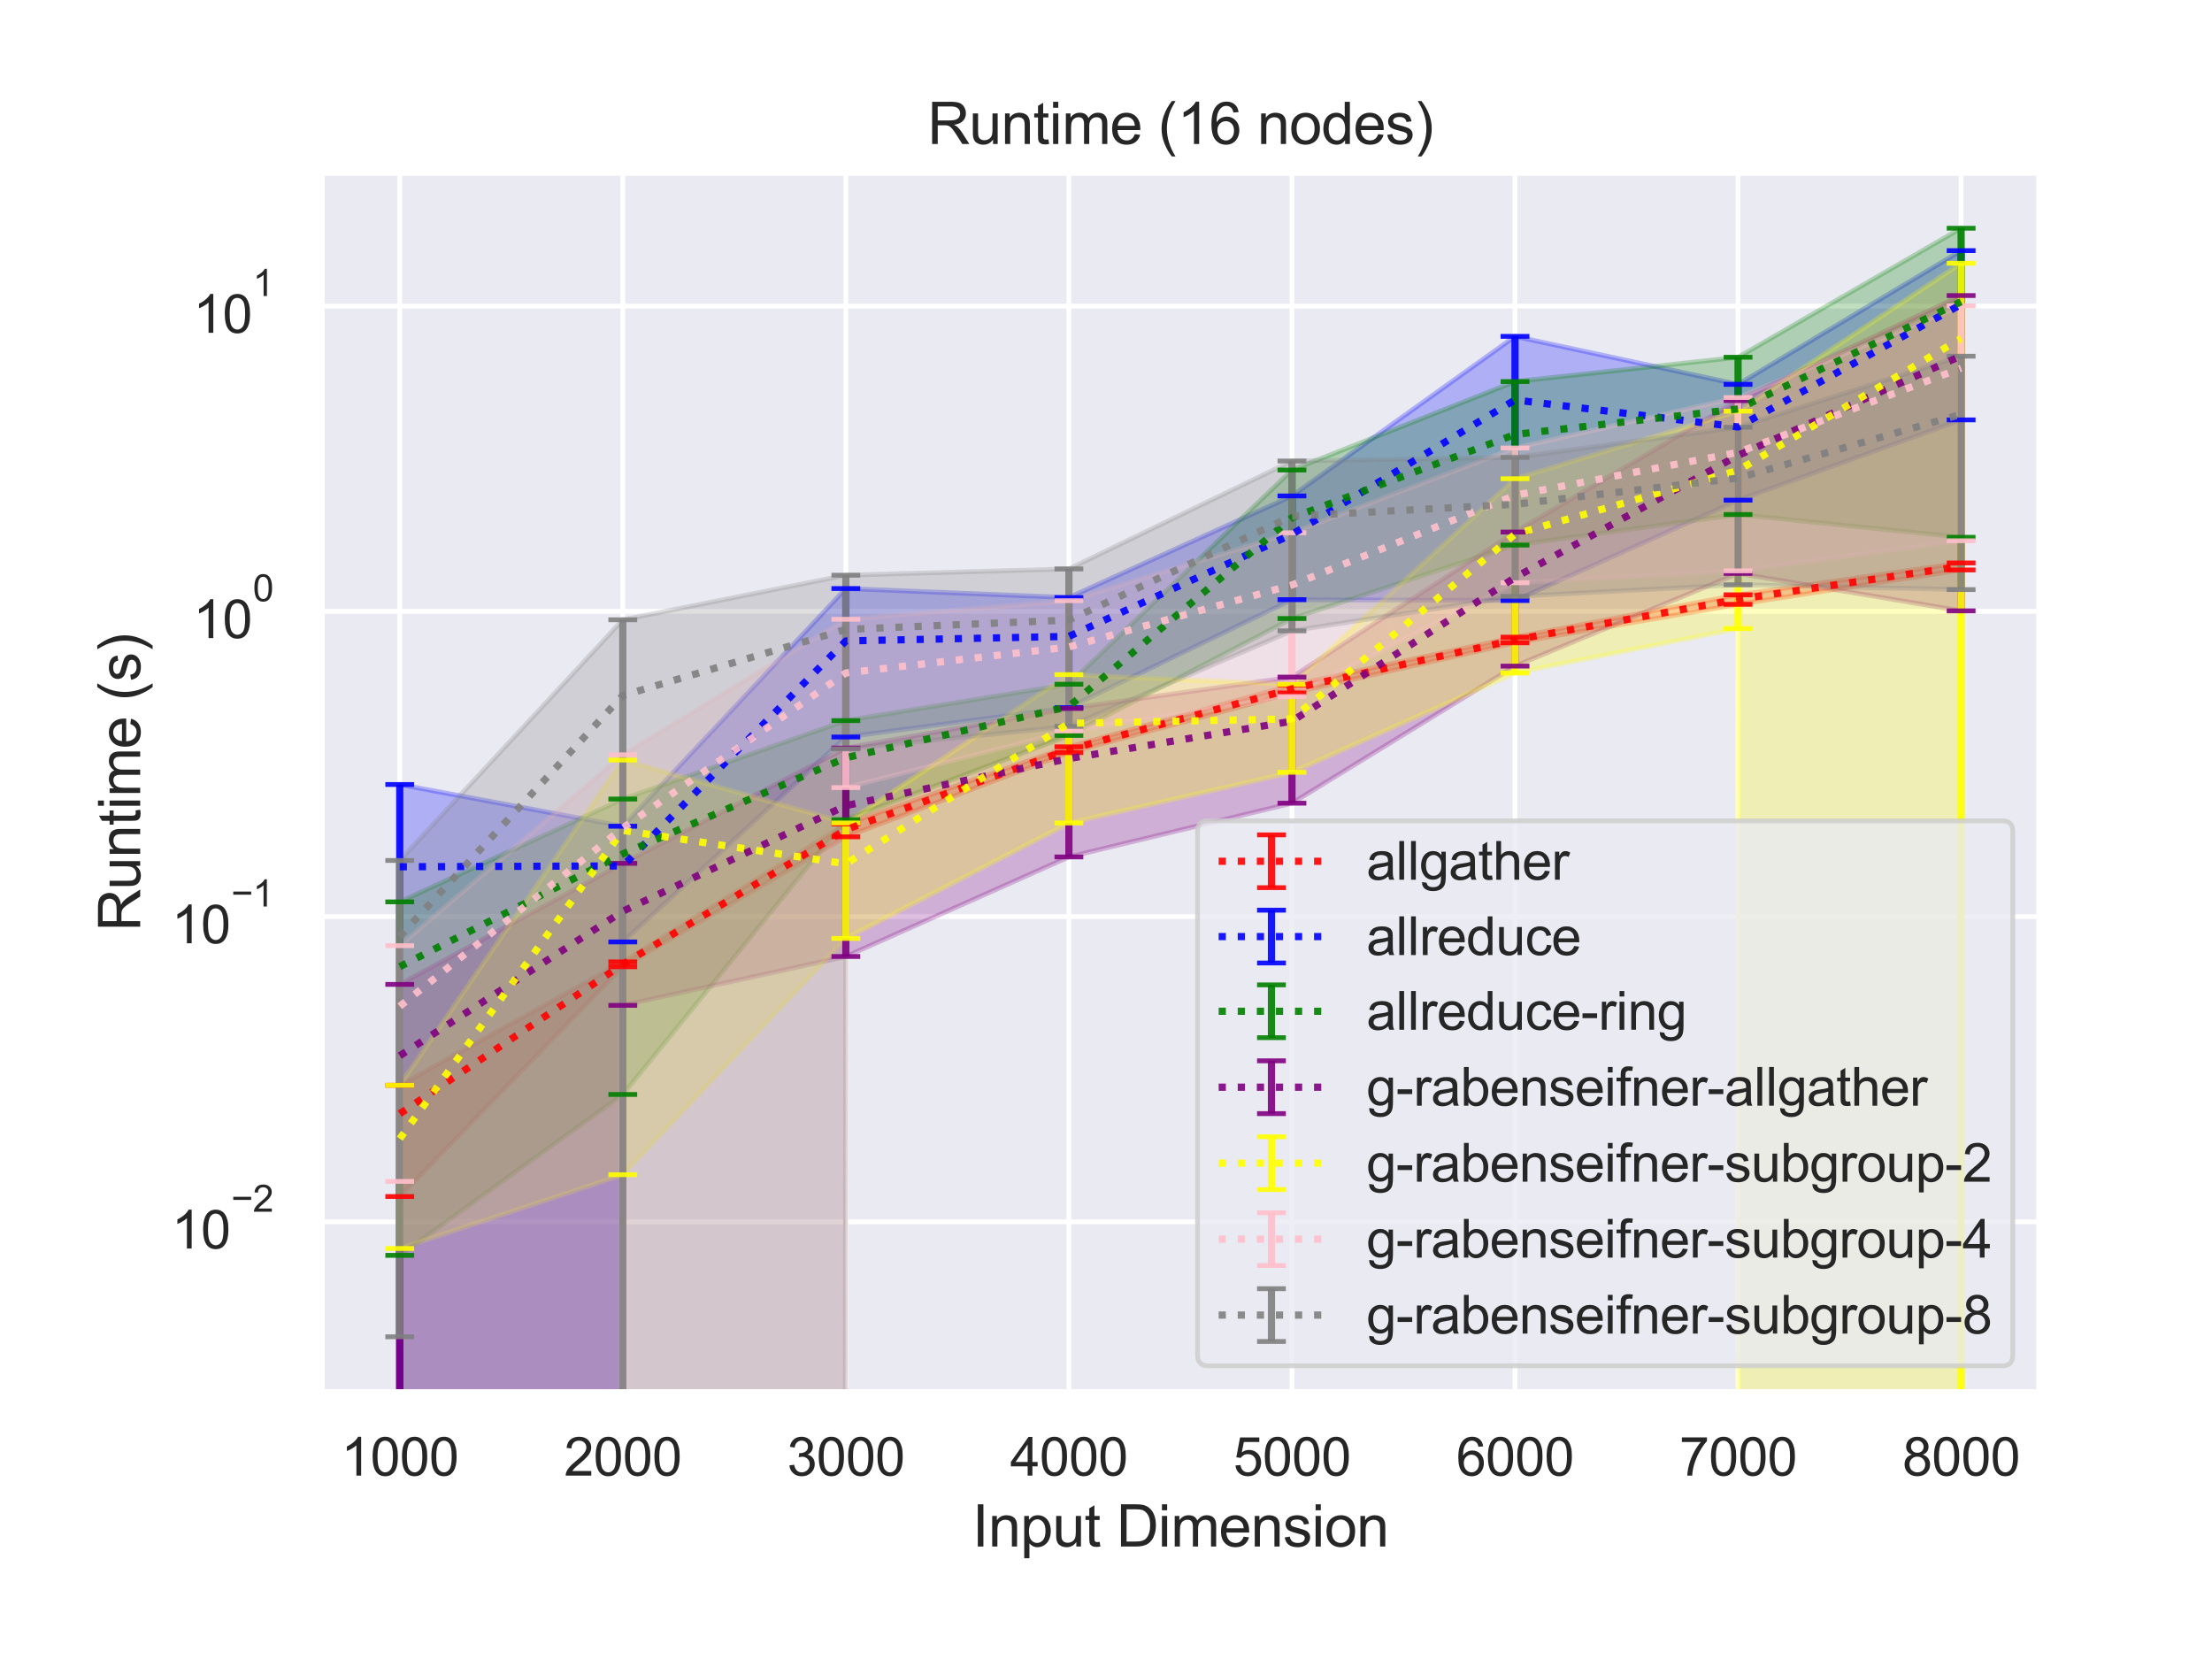 <?xml version="1.0" encoding="utf-8" standalone="no"?>
<!DOCTYPE svg PUBLIC "-//W3C//DTD SVG 1.1//EN"
  "http://www.w3.org/Graphics/SVG/1.1/DTD/svg11.dtd">
<svg height="345.6pt" version="1.1" viewBox="0 0 460.8 345.6" width="460.8pt" xmlns="http://www.w3.org/2000/svg" xmlns:xlink="http://www.w3.org/1999/xlink">
 <defs>
  <style type="text/css">*{stroke-linecap:butt;stroke-linejoin:round;}</style>
 </defs>
 <g id="figure_1">
  <g id="patch_1">
   <path d="M 0 345.6 
L 460.8 345.6 
L 460.8 0 
L 0 0 
z
" style="fill:#ffffff;"/>
  </g>
  <g id="axes_1">
   <g id="patch_2">
    <path d="M 67.01 290.02 
L 424.8 290.02 
L 424.8 36 
L 67.01 36 
z
" style="fill:#eaeaf2;"/>
   </g>
   <g id="matplotlib.axis_1">
    <g id="xtick_1">
     <g id="line2d_1">
      <path clip-path="url(#p4f7926562f)" d="M 83.273 290.02 
L 83.273 36 
" style="fill:none;stroke:#ffffff;stroke-linecap:round;"/>
     </g>
     <g id="text_1">
      <!-- 1000 -->
      <g style="fill:#262626;" transform="translate(71.039 307.394)scale(0.11 -0.11)">
       <defs>
        <path d="M 2384 0 
L 1822 0 
L 1822 3584 
Q 1619 3391 1289 3197 
Q 959 3003 697 2906 
L 697 3450 
Q 1169 3672 1522 3987 
Q 1875 4303 2022 4600 
L 2384 4600 
L 2384 0 
z
" id="ArialMT-31" transform="scale(0.016)"/>
        <path d="M 266 2259 
Q 266 3072 433 3567 
Q 600 4063 929 4331 
Q 1259 4600 1759 4600 
Q 2128 4600 2406 4451 
Q 2684 4303 2865 4023 
Q 3047 3744 3150 3342 
Q 3253 2941 3253 2259 
Q 3253 1453 3087 958 
Q 2922 463 2592 192 
Q 2263 -78 1759 -78 
Q 1097 -78 719 397 
Q 266 969 266 2259 
z
M 844 2259 
Q 844 1131 1108 757 
Q 1372 384 1759 384 
Q 2147 384 2411 759 
Q 2675 1134 2675 2259 
Q 2675 3391 2411 3762 
Q 2147 4134 1753 4134 
Q 1366 4134 1134 3806 
Q 844 3388 844 2259 
z
" id="ArialMT-30" transform="scale(0.016)"/>
       </defs>
       <use xlink:href="#ArialMT-31"/>
       <use x="55.615" xlink:href="#ArialMT-30"/>
       <use x="111.23" xlink:href="#ArialMT-30"/>
       <use x="166.846" xlink:href="#ArialMT-30"/>
      </g>
     </g>
    </g>
    <g id="xtick_2">
     <g id="line2d_2">
      <path clip-path="url(#p4f7926562f)" d="M 129.739 290.02 
L 129.739 36 
" style="fill:none;stroke:#ffffff;stroke-linecap:round;"/>
     </g>
     <g id="text_2">
      <!-- 2000 -->
      <g style="fill:#262626;" transform="translate(117.505 307.394)scale(0.11 -0.11)">
       <defs>
        <path d="M 3222 541 
L 3222 0 
L 194 0 
Q 188 203 259 391 
Q 375 700 629 1000 
Q 884 1300 1366 1694 
Q 2113 2306 2375 2664 
Q 2638 3022 2638 3341 
Q 2638 3675 2398 3904 
Q 2159 4134 1775 4134 
Q 1369 4134 1125 3890 
Q 881 3647 878 3216 
L 300 3275 
Q 359 3922 746 4261 
Q 1134 4600 1788 4600 
Q 2447 4600 2831 4234 
Q 3216 3869 3216 3328 
Q 3216 3053 3103 2787 
Q 2991 2522 2730 2228 
Q 2469 1934 1863 1422 
Q 1356 997 1212 845 
Q 1069 694 975 541 
L 3222 541 
z
" id="ArialMT-32" transform="scale(0.016)"/>
       </defs>
       <use xlink:href="#ArialMT-32"/>
       <use x="55.615" xlink:href="#ArialMT-30"/>
       <use x="111.23" xlink:href="#ArialMT-30"/>
       <use x="166.846" xlink:href="#ArialMT-30"/>
      </g>
     </g>
    </g>
    <g id="xtick_3">
     <g id="line2d_3">
      <path clip-path="url(#p4f7926562f)" d="M 176.206 290.02 
L 176.206 36 
" style="fill:none;stroke:#ffffff;stroke-linecap:round;"/>
     </g>
     <g id="text_3">
      <!-- 3000 -->
      <g style="fill:#262626;" transform="translate(163.972 307.394)scale(0.11 -0.11)">
       <defs>
        <path d="M 269 1209 
L 831 1284 
Q 928 806 1161 595 
Q 1394 384 1728 384 
Q 2125 384 2398 659 
Q 2672 934 2672 1341 
Q 2672 1728 2419 1979 
Q 2166 2231 1775 2231 
Q 1616 2231 1378 2169 
L 1441 2663 
Q 1497 2656 1531 2656 
Q 1891 2656 2178 2843 
Q 2466 3031 2466 3422 
Q 2466 3731 2256 3934 
Q 2047 4138 1716 4138 
Q 1388 4138 1169 3931 
Q 950 3725 888 3313 
L 325 3413 
Q 428 3978 793 4289 
Q 1159 4600 1703 4600 
Q 2078 4600 2393 4439 
Q 2709 4278 2876 4000 
Q 3044 3722 3044 3409 
Q 3044 3113 2884 2869 
Q 2725 2625 2413 2481 
Q 2819 2388 3044 2092 
Q 3269 1797 3269 1353 
Q 3269 753 2831 336 
Q 2394 -81 1725 -81 
Q 1122 -81 723 278 
Q 325 638 269 1209 
z
" id="ArialMT-33" transform="scale(0.016)"/>
       </defs>
       <use xlink:href="#ArialMT-33"/>
       <use x="55.615" xlink:href="#ArialMT-30"/>
       <use x="111.23" xlink:href="#ArialMT-30"/>
       <use x="166.846" xlink:href="#ArialMT-30"/>
      </g>
     </g>
    </g>
    <g id="xtick_4">
     <g id="line2d_4">
      <path clip-path="url(#p4f7926562f)" d="M 222.672 290.02 
L 222.672 36 
" style="fill:none;stroke:#ffffff;stroke-linecap:round;"/>
     </g>
     <g id="text_4">
      <!-- 4000 -->
      <g style="fill:#262626;" transform="translate(210.438 307.394)scale(0.11 -0.11)">
       <defs>
        <path d="M 2069 0 
L 2069 1097 
L 81 1097 
L 81 1613 
L 2172 4581 
L 2631 4581 
L 2631 1613 
L 3250 1613 
L 3250 1097 
L 2631 1097 
L 2631 0 
L 2069 0 
z
M 2069 1613 
L 2069 3678 
L 634 1613 
L 2069 1613 
z
" id="ArialMT-34" transform="scale(0.016)"/>
       </defs>
       <use xlink:href="#ArialMT-34"/>
       <use x="55.615" xlink:href="#ArialMT-30"/>
       <use x="111.23" xlink:href="#ArialMT-30"/>
       <use x="166.846" xlink:href="#ArialMT-30"/>
      </g>
     </g>
    </g>
    <g id="xtick_5">
     <g id="line2d_5">
      <path clip-path="url(#p4f7926562f)" d="M 269.138 290.02 
L 269.138 36 
" style="fill:none;stroke:#ffffff;stroke-linecap:round;"/>
     </g>
     <g id="text_5">
      <!-- 5000 -->
      <g style="fill:#262626;" transform="translate(256.904 307.394)scale(0.11 -0.11)">
       <defs>
        <path d="M 266 1200 
L 856 1250 
Q 922 819 1161 601 
Q 1400 384 1738 384 
Q 2144 384 2425 690 
Q 2706 997 2706 1503 
Q 2706 1984 2436 2262 
Q 2166 2541 1728 2541 
Q 1456 2541 1237 2417 
Q 1019 2294 894 2097 
L 366 2166 
L 809 4519 
L 3088 4519 
L 3088 3981 
L 1259 3981 
L 1013 2750 
Q 1425 3038 1878 3038 
Q 2478 3038 2890 2622 
Q 3303 2206 3303 1553 
Q 3303 931 2941 478 
Q 2500 -78 1738 -78 
Q 1113 -78 717 272 
Q 322 622 266 1200 
z
" id="ArialMT-35" transform="scale(0.016)"/>
       </defs>
       <use xlink:href="#ArialMT-35"/>
       <use x="55.615" xlink:href="#ArialMT-30"/>
       <use x="111.23" xlink:href="#ArialMT-30"/>
       <use x="166.846" xlink:href="#ArialMT-30"/>
      </g>
     </g>
    </g>
    <g id="xtick_6">
     <g id="line2d_6">
      <path clip-path="url(#p4f7926562f)" d="M 315.604 290.02 
L 315.604 36 
" style="fill:none;stroke:#ffffff;stroke-linecap:round;"/>
     </g>
     <g id="text_6">
      <!-- 6000 -->
      <g style="fill:#262626;" transform="translate(303.37 307.394)scale(0.11 -0.11)">
       <defs>
        <path d="M 3184 3459 
L 2625 3416 
Q 2550 3747 2413 3897 
Q 2184 4138 1850 4138 
Q 1581 4138 1378 3988 
Q 1113 3794 959 3422 
Q 806 3050 800 2363 
Q 1003 2672 1297 2822 
Q 1591 2972 1913 2972 
Q 2475 2972 2870 2558 
Q 3266 2144 3266 1488 
Q 3266 1056 3080 686 
Q 2894 316 2569 119 
Q 2244 -78 1831 -78 
Q 1128 -78 684 439 
Q 241 956 241 2144 
Q 241 3472 731 4075 
Q 1159 4600 1884 4600 
Q 2425 4600 2770 4297 
Q 3116 3994 3184 3459 
z
M 888 1484 
Q 888 1194 1011 928 
Q 1134 663 1356 523 
Q 1578 384 1822 384 
Q 2178 384 2434 671 
Q 2691 959 2691 1453 
Q 2691 1928 2437 2201 
Q 2184 2475 1800 2475 
Q 1419 2475 1153 2201 
Q 888 1928 888 1484 
z
" id="ArialMT-36" transform="scale(0.016)"/>
       </defs>
       <use xlink:href="#ArialMT-36"/>
       <use x="55.615" xlink:href="#ArialMT-30"/>
       <use x="111.23" xlink:href="#ArialMT-30"/>
       <use x="166.846" xlink:href="#ArialMT-30"/>
      </g>
     </g>
    </g>
    <g id="xtick_7">
     <g id="line2d_7">
      <path clip-path="url(#p4f7926562f)" d="M 362.071 290.02 
L 362.071 36 
" style="fill:none;stroke:#ffffff;stroke-linecap:round;"/>
     </g>
     <g id="text_7">
      <!-- 7000 -->
      <g style="fill:#262626;" transform="translate(349.837 307.394)scale(0.11 -0.11)">
       <defs>
        <path d="M 303 3981 
L 303 4522 
L 3269 4522 
L 3269 4084 
Q 2831 3619 2401 2847 
Q 1972 2075 1738 1259 
Q 1569 684 1522 0 
L 944 0 
Q 953 541 1156 1306 
Q 1359 2072 1739 2783 
Q 2119 3494 2547 3981 
L 303 3981 
z
" id="ArialMT-37" transform="scale(0.016)"/>
       </defs>
       <use xlink:href="#ArialMT-37"/>
       <use x="55.615" xlink:href="#ArialMT-30"/>
       <use x="111.23" xlink:href="#ArialMT-30"/>
       <use x="166.846" xlink:href="#ArialMT-30"/>
      </g>
     </g>
    </g>
    <g id="xtick_8">
     <g id="line2d_8">
      <path clip-path="url(#p4f7926562f)" d="M 408.537 290.02 
L 408.537 36 
" style="fill:none;stroke:#ffffff;stroke-linecap:round;"/>
     </g>
     <g id="text_8">
      <!-- 8000 -->
      <g style="fill:#262626;" transform="translate(396.303 307.394)scale(0.11 -0.11)">
       <defs>
        <path d="M 1131 2484 
Q 781 2613 612 2850 
Q 444 3088 444 3419 
Q 444 3919 803 4259 
Q 1163 4600 1759 4600 
Q 2359 4600 2725 4251 
Q 3091 3903 3091 3403 
Q 3091 3084 2923 2848 
Q 2756 2613 2416 2484 
Q 2838 2347 3058 2040 
Q 3278 1734 3278 1309 
Q 3278 722 2862 322 
Q 2447 -78 1769 -78 
Q 1091 -78 675 323 
Q 259 725 259 1325 
Q 259 1772 486 2073 
Q 713 2375 1131 2484 
z
M 1019 3438 
Q 1019 3113 1228 2906 
Q 1438 2700 1772 2700 
Q 2097 2700 2305 2904 
Q 2513 3109 2513 3406 
Q 2513 3716 2298 3927 
Q 2084 4138 1766 4138 
Q 1444 4138 1231 3931 
Q 1019 3725 1019 3438 
z
M 838 1322 
Q 838 1081 952 856 
Q 1066 631 1291 507 
Q 1516 384 1775 384 
Q 2178 384 2440 643 
Q 2703 903 2703 1303 
Q 2703 1709 2433 1975 
Q 2163 2241 1756 2241 
Q 1359 2241 1098 1978 
Q 838 1716 838 1322 
z
" id="ArialMT-38" transform="scale(0.016)"/>
       </defs>
       <use xlink:href="#ArialMT-38"/>
       <use x="55.615" xlink:href="#ArialMT-30"/>
       <use x="111.23" xlink:href="#ArialMT-30"/>
       <use x="166.846" xlink:href="#ArialMT-30"/>
      </g>
     </g>
    </g>
    <g id="text_9">
     <!-- Input Dimension -->
     <g style="fill:#262626;" transform="translate(202.551 322.169)scale(0.12 -0.12)">
      <defs>
       <path d="M 597 0 
L 597 4581 
L 1203 4581 
L 1203 0 
L 597 0 
z
" id="ArialMT-49" transform="scale(0.016)"/>
       <path d="M 422 0 
L 422 3319 
L 928 3319 
L 928 2847 
Q 1294 3394 1984 3394 
Q 2284 3394 2536 3286 
Q 2788 3178 2913 3003 
Q 3038 2828 3088 2588 
Q 3119 2431 3119 2041 
L 3119 0 
L 2556 0 
L 2556 2019 
Q 2556 2363 2490 2533 
Q 2425 2703 2258 2804 
Q 2091 2906 1866 2906 
Q 1506 2906 1245 2678 
Q 984 2450 984 1813 
L 984 0 
L 422 0 
z
" id="ArialMT-6e" transform="scale(0.016)"/>
       <path d="M 422 -1272 
L 422 3319 
L 934 3319 
L 934 2888 
Q 1116 3141 1344 3267 
Q 1572 3394 1897 3394 
Q 2322 3394 2647 3175 
Q 2972 2956 3137 2557 
Q 3303 2159 3303 1684 
Q 3303 1175 3120 767 
Q 2938 359 2589 142 
Q 2241 -75 1856 -75 
Q 1575 -75 1351 44 
Q 1128 163 984 344 
L 984 -1272 
L 422 -1272 
z
M 931 1641 
Q 931 1000 1190 694 
Q 1450 388 1819 388 
Q 2194 388 2461 705 
Q 2728 1022 2728 1688 
Q 2728 2322 2467 2637 
Q 2206 2953 1844 2953 
Q 1484 2953 1207 2617 
Q 931 2281 931 1641 
z
" id="ArialMT-70" transform="scale(0.016)"/>
       <path d="M 2597 0 
L 2597 488 
Q 2209 -75 1544 -75 
Q 1250 -75 995 37 
Q 741 150 617 320 
Q 494 491 444 738 
Q 409 903 409 1263 
L 409 3319 
L 972 3319 
L 972 1478 
Q 972 1038 1006 884 
Q 1059 663 1231 536 
Q 1403 409 1656 409 
Q 1909 409 2131 539 
Q 2353 669 2445 892 
Q 2538 1116 2538 1541 
L 2538 3319 
L 3100 3319 
L 3100 0 
L 2597 0 
z
" id="ArialMT-75" transform="scale(0.016)"/>
       <path d="M 1650 503 
L 1731 6 
Q 1494 -44 1306 -44 
Q 1000 -44 831 53 
Q 663 150 594 308 
Q 525 466 525 972 
L 525 2881 
L 113 2881 
L 113 3319 
L 525 3319 
L 525 4141 
L 1084 4478 
L 1084 3319 
L 1650 3319 
L 1650 2881 
L 1084 2881 
L 1084 941 
Q 1084 700 1114 631 
Q 1144 563 1211 522 
Q 1278 481 1403 481 
Q 1497 481 1650 503 
z
" id="ArialMT-74" transform="scale(0.016)"/>
       <path id="ArialMT-20" transform="scale(0.016)"/>
       <path d="M 494 0 
L 494 4581 
L 2072 4581 
Q 2606 4581 2888 4516 
Q 3281 4425 3559 4188 
Q 3922 3881 4101 3404 
Q 4281 2928 4281 2316 
Q 4281 1794 4159 1391 
Q 4038 988 3847 723 
Q 3656 459 3429 307 
Q 3203 156 2883 78 
Q 2563 0 2147 0 
L 494 0 
z
M 1100 541 
L 2078 541 
Q 2531 541 2789 625 
Q 3047 709 3200 863 
Q 3416 1078 3536 1442 
Q 3656 1806 3656 2325 
Q 3656 3044 3420 3430 
Q 3184 3816 2847 3947 
Q 2603 4041 2063 4041 
L 1100 4041 
L 1100 541 
z
" id="ArialMT-44" transform="scale(0.016)"/>
       <path d="M 425 3934 
L 425 4581 
L 988 4581 
L 988 3934 
L 425 3934 
z
M 425 0 
L 425 3319 
L 988 3319 
L 988 0 
L 425 0 
z
" id="ArialMT-69" transform="scale(0.016)"/>
       <path d="M 422 0 
L 422 3319 
L 925 3319 
L 925 2853 
Q 1081 3097 1340 3245 
Q 1600 3394 1931 3394 
Q 2300 3394 2536 3241 
Q 2772 3088 2869 2813 
Q 3263 3394 3894 3394 
Q 4388 3394 4653 3120 
Q 4919 2847 4919 2278 
L 4919 0 
L 4359 0 
L 4359 2091 
Q 4359 2428 4304 2576 
Q 4250 2725 4106 2815 
Q 3963 2906 3769 2906 
Q 3419 2906 3187 2673 
Q 2956 2441 2956 1928 
L 2956 0 
L 2394 0 
L 2394 2156 
Q 2394 2531 2256 2718 
Q 2119 2906 1806 2906 
Q 1569 2906 1367 2781 
Q 1166 2656 1075 2415 
Q 984 2175 984 1722 
L 984 0 
L 422 0 
z
" id="ArialMT-6d" transform="scale(0.016)"/>
       <path d="M 2694 1069 
L 3275 997 
Q 3138 488 2766 206 
Q 2394 -75 1816 -75 
Q 1088 -75 661 373 
Q 234 822 234 1631 
Q 234 2469 665 2931 
Q 1097 3394 1784 3394 
Q 2450 3394 2872 2941 
Q 3294 2488 3294 1666 
Q 3294 1616 3291 1516 
L 816 1516 
Q 847 969 1125 678 
Q 1403 388 1819 388 
Q 2128 388 2347 550 
Q 2566 713 2694 1069 
z
M 847 1978 
L 2700 1978 
Q 2663 2397 2488 2606 
Q 2219 2931 1791 2931 
Q 1403 2931 1139 2672 
Q 875 2413 847 1978 
z
" id="ArialMT-65" transform="scale(0.016)"/>
       <path d="M 197 991 
L 753 1078 
Q 800 744 1014 566 
Q 1228 388 1613 388 
Q 2000 388 2187 545 
Q 2375 703 2375 916 
Q 2375 1106 2209 1216 
Q 2094 1291 1634 1406 
Q 1016 1563 777 1677 
Q 538 1791 414 1992 
Q 291 2194 291 2438 
Q 291 2659 392 2848 
Q 494 3038 669 3163 
Q 800 3259 1026 3326 
Q 1253 3394 1513 3394 
Q 1903 3394 2198 3281 
Q 2494 3169 2634 2976 
Q 2775 2784 2828 2463 
L 2278 2388 
Q 2241 2644 2061 2787 
Q 1881 2931 1553 2931 
Q 1166 2931 1000 2803 
Q 834 2675 834 2503 
Q 834 2394 903 2306 
Q 972 2216 1119 2156 
Q 1203 2125 1616 2013 
Q 2213 1853 2448 1751 
Q 2684 1650 2818 1456 
Q 2953 1263 2953 975 
Q 2953 694 2789 445 
Q 2625 197 2315 61 
Q 2006 -75 1616 -75 
Q 969 -75 630 194 
Q 291 463 197 991 
z
" id="ArialMT-73" transform="scale(0.016)"/>
       <path d="M 213 1659 
Q 213 2581 725 3025 
Q 1153 3394 1769 3394 
Q 2453 3394 2887 2945 
Q 3322 2497 3322 1706 
Q 3322 1066 3130 698 
Q 2938 331 2570 128 
Q 2203 -75 1769 -75 
Q 1072 -75 642 372 
Q 213 819 213 1659 
z
M 791 1659 
Q 791 1022 1069 705 
Q 1347 388 1769 388 
Q 2188 388 2466 706 
Q 2744 1025 2744 1678 
Q 2744 2294 2464 2611 
Q 2184 2928 1769 2928 
Q 1347 2928 1069 2612 
Q 791 2297 791 1659 
z
" id="ArialMT-6f" transform="scale(0.016)"/>
      </defs>
      <use xlink:href="#ArialMT-49"/>
      <use x="27.783" xlink:href="#ArialMT-6e"/>
      <use x="83.398" xlink:href="#ArialMT-70"/>
      <use x="139.014" xlink:href="#ArialMT-75"/>
      <use x="194.629" xlink:href="#ArialMT-74"/>
      <use x="222.412" xlink:href="#ArialMT-20"/>
      <use x="250.195" xlink:href="#ArialMT-44"/>
      <use x="322.412" xlink:href="#ArialMT-69"/>
      <use x="344.629" xlink:href="#ArialMT-6d"/>
      <use x="427.93" xlink:href="#ArialMT-65"/>
      <use x="483.545" xlink:href="#ArialMT-6e"/>
      <use x="539.16" xlink:href="#ArialMT-73"/>
      <use x="589.16" xlink:href="#ArialMT-69"/>
      <use x="611.377" xlink:href="#ArialMT-6f"/>
      <use x="666.992" xlink:href="#ArialMT-6e"/>
     </g>
    </g>
   </g>
   <g id="matplotlib.axis_2">
    <g id="ytick_1">
     <g id="line2d_9">
      <path clip-path="url(#p4f7926562f)" d="M 67.01 254.526 
L 424.8 254.526 
" style="fill:none;stroke:#ffffff;stroke-linecap:round;"/>
     </g>
     <g id="text_10">
      <!-- $\mathdefault{10^{-2}}$ -->
      <g style="fill:#262626;" transform="translate(35.73 260.198)scale(0.11 -0.11)">
       <defs>
        <path d="M 3381 1997 
L 356 1997 
L 356 2522 
L 3381 2522 
L 3381 1997 
z
" id="ArialMT-2212" transform="scale(0.016)"/>
       </defs>
       <use transform="translate(0 0.994)" xlink:href="#ArialMT-31"/>
       <use transform="translate(55.615 0.994)" xlink:href="#ArialMT-30"/>
       <use transform="translate(112.973 70.688)scale(0.7)" xlink:href="#ArialMT-2212"/>
       <use transform="translate(153.852 70.688)scale(0.7)" xlink:href="#ArialMT-32"/>
      </g>
     </g>
    </g>
    <g id="ytick_2">
     <g id="line2d_10">
      <path clip-path="url(#p4f7926562f)" d="M 67.01 190.94 
L 424.8 190.94 
" style="fill:none;stroke:#ffffff;stroke-linecap:round;"/>
     </g>
     <g id="text_11">
      <!-- $\mathdefault{10^{-1}}$ -->
      <g style="fill:#262626;" transform="translate(35.73 196.612)scale(0.11 -0.11)">
       <use transform="translate(0 0.994)" xlink:href="#ArialMT-31"/>
       <use transform="translate(55.615 0.994)" xlink:href="#ArialMT-30"/>
       <use transform="translate(112.973 70.688)scale(0.7)" xlink:href="#ArialMT-2212"/>
       <use transform="translate(153.852 70.688)scale(0.7)" xlink:href="#ArialMT-31"/>
      </g>
     </g>
    </g>
    <g id="ytick_3">
     <g id="line2d_11">
      <path clip-path="url(#p4f7926562f)" d="M 67.01 127.354 
L 424.8 127.354 
" style="fill:none;stroke:#ffffff;stroke-linecap:round;"/>
     </g>
     <g id="text_12">
      <!-- $\mathdefault{10^{0}}$ -->
      <g style="fill:#262626;" transform="translate(40.24 133.026)scale(0.11 -0.11)">
       <use transform="translate(0 0.994)" xlink:href="#ArialMT-31"/>
       <use transform="translate(55.615 0.994)" xlink:href="#ArialMT-30"/>
       <use transform="translate(112.973 70.688)scale(0.7)" xlink:href="#ArialMT-30"/>
      </g>
     </g>
    </g>
    <g id="ytick_4">
     <g id="line2d_12">
      <path clip-path="url(#p4f7926562f)" d="M 67.01 63.768 
L 424.8 63.768 
" style="fill:none;stroke:#ffffff;stroke-linecap:round;"/>
     </g>
     <g id="text_13">
      <!-- $\mathdefault{10^{1}}$ -->
      <g style="fill:#262626;" transform="translate(40.24 69.44)scale(0.11 -0.11)">
       <use transform="translate(0 0.994)" xlink:href="#ArialMT-31"/>
       <use transform="translate(55.615 0.994)" xlink:href="#ArialMT-30"/>
       <use transform="translate(112.973 70.688)scale(0.7)" xlink:href="#ArialMT-31"/>
      </g>
     </g>
    </g>
    <g id="ytick_5"/>
    <g id="ytick_6"/>
    <g id="ytick_7"/>
    <g id="ytick_8"/>
    <g id="ytick_9"/>
    <g id="ytick_10"/>
    <g id="ytick_11"/>
    <g id="ytick_12"/>
    <g id="ytick_13"/>
    <g id="ytick_14"/>
    <g id="ytick_15"/>
    <g id="ytick_16"/>
    <g id="ytick_17"/>
    <g id="ytick_18"/>
    <g id="ytick_19"/>
    <g id="ytick_20"/>
    <g id="ytick_21"/>
    <g id="ytick_22"/>
    <g id="ytick_23"/>
    <g id="ytick_24"/>
    <g id="ytick_25"/>
    <g id="ytick_26"/>
    <g id="ytick_27"/>
    <g id="ytick_28"/>
    <g id="ytick_29"/>
    <g id="ytick_30"/>
    <g id="ytick_31"/>
    <g id="ytick_32"/>
    <g id="ytick_33"/>
    <g id="ytick_34"/>
    <g id="ytick_35"/>
    <g id="ytick_36"/>
    <g id="text_14">
     <!-- Runtime (s) -->
     <g style="fill:#262626;" transform="translate(29.204 194.013)rotate(-90)scale(0.12 -0.12)">
      <defs>
       <path d="M 503 0 
L 503 4581 
L 2534 4581 
Q 3147 4581 3465 4457 
Q 3784 4334 3975 4021 
Q 4166 3709 4166 3331 
Q 4166 2844 3850 2509 
Q 3534 2175 2875 2084 
Q 3116 1969 3241 1856 
Q 3506 1613 3744 1247 
L 4541 0 
L 3778 0 
L 3172 953 
Q 2906 1366 2734 1584 
Q 2563 1803 2427 1890 
Q 2291 1978 2150 2013 
Q 2047 2034 1813 2034 
L 1109 2034 
L 1109 0 
L 503 0 
z
M 1109 2559 
L 2413 2559 
Q 2828 2559 3062 2645 
Q 3297 2731 3419 2920 
Q 3541 3109 3541 3331 
Q 3541 3656 3305 3865 
Q 3069 4075 2559 4075 
L 1109 4075 
L 1109 2559 
z
" id="ArialMT-52" transform="scale(0.016)"/>
       <path d="M 1497 -1347 
Q 1031 -759 709 28 
Q 388 816 388 1659 
Q 388 2403 628 3084 
Q 909 3875 1497 4659 
L 1900 4659 
Q 1522 4009 1400 3731 
Q 1209 3300 1100 2831 
Q 966 2247 966 1656 
Q 966 153 1900 -1347 
L 1497 -1347 
z
" id="ArialMT-28" transform="scale(0.016)"/>
       <path d="M 791 -1347 
L 388 -1347 
Q 1322 153 1322 1656 
Q 1322 2244 1188 2822 
Q 1081 3291 891 3722 
Q 769 4003 388 4659 
L 791 4659 
Q 1378 3875 1659 3084 
Q 1900 2403 1900 1659 
Q 1900 816 1576 28 
Q 1253 -759 791 -1347 
z
" id="ArialMT-29" transform="scale(0.016)"/>
      </defs>
      <use xlink:href="#ArialMT-52"/>
      <use x="72.217" xlink:href="#ArialMT-75"/>
      <use x="127.832" xlink:href="#ArialMT-6e"/>
      <use x="183.447" xlink:href="#ArialMT-74"/>
      <use x="211.23" xlink:href="#ArialMT-69"/>
      <use x="233.447" xlink:href="#ArialMT-6d"/>
      <use x="316.748" xlink:href="#ArialMT-65"/>
      <use x="372.363" xlink:href="#ArialMT-20"/>
      <use x="400.146" xlink:href="#ArialMT-28"/>
      <use x="433.447" xlink:href="#ArialMT-73"/>
      <use x="483.447" xlink:href="#ArialMT-29"/>
     </g>
    </g>
   </g>
   <g id="PolyCollection_1">
    <defs>
     <path d="M 83.273 -119.514 
L 83.273 -96.341 
L 129.739 -144.204 
L 176.206 -171.273 
L 222.672 -188.816 
L 269.138 -201.239 
L 315.604 -211.694 
L 362.071 -219.706 
L 408.537 -226.868 
L 408.537 -228.329 
L 408.537 -228.329 
L 362.071 -221.688 
L 315.604 -212.865 
L 269.138 -202.881 
L 222.672 -190.027 
L 176.206 -173.942 
L 129.739 -145.224 
L 83.273 -119.514 
z
" id="m9de3372ff5" style="stroke:#ff0000;stroke-opacity:0.25;"/>
    </defs>
    <g clip-path="url(#p4f7926562f)">
     <use style="fill:#ff0000;fill-opacity:0.25;stroke:#ff0000;stroke-opacity:0.25;" x="0" xlink:href="#m9de3372ff5" y="345.6"/>
    </g>
   </g>
   <g id="PolyCollection_2">
    <path clip-path="url(#p4f7926562f)" d="M 83.273 163.425 
L 83.273 63713.274 
L 129.739 196.222 
L 176.206 153.531 
L 222.672 147.411 
L 269.138 124.92 
L 315.604 125.096 
L 362.071 104.199 
L 408.537 87.474 
L 408.537 52.21 
L 408.537 52.21 
L 362.071 80.069 
L 315.604 70.076 
L 269.138 103.314 
L 222.672 124.48 
L 176.206 122.6 
L 129.739 172.119 
L 83.273 163.425 
z
" style="fill:#0000ff;fill-opacity:0.25;stroke:#0000ff;stroke-opacity:0.25;"/>
   </g>
   <g id="PolyCollection_3">
    <defs>
     <path d="M 83.273 -157.719 
L 83.273 -84.089 
L 129.739 -117.601 
L 176.206 -174.84 
L 222.672 -192.4 
L 269.138 -216.747 
L 315.604 -232.052 
L 362.071 -238.418 
L 408.537 -233.673 
L 408.537 -298.054 
L 408.537 -298.054 
L 362.071 -271.178 
L 315.604 -266.114 
L 269.138 -247.687 
L 222.672 -203.064 
L 176.206 -195.481 
L 129.739 -179.147 
L 83.273 -157.719 
z
" id="mff3275908f" style="stroke:#008000;stroke-opacity:0.25;"/>
    </defs>
    <g clip-path="url(#p4f7926562f)">
     <use style="fill:#008000;fill-opacity:0.25;stroke:#008000;stroke-opacity:0.25;" x="0" xlink:href="#mff3275908f" y="345.6"/>
    </g>
   </g>
   <g id="PolyCollection_4">
    <path clip-path="url(#p4f7926562f)" d="M 83.273 205.065 
L 83.273 63713.274 
L 129.739 209.43 
L 176.206 199.256 
L 222.672 178.512 
L 269.138 167.321 
L 315.604 138.763 
L 362.071 119.454 
L 408.537 127.254 
L 408.537 61.571 
L 408.537 61.571 
L 362.071 83.453 
L 315.604 110.836 
L 269.138 141.054 
L 222.672 147.588 
L 176.206 155.832 
L 129.739 179.857 
L 83.273 205.065 
z
" style="fill:#800080;fill-opacity:0.25;stroke:#800080;stroke-opacity:0.25;"/>
   </g>
   <g id="PolyCollection_5">
    <path clip-path="url(#p4f7926562f)" d="M 83.273 226.082 
L 83.273 260.086 
L 129.739 244.708 
L 176.206 195.489 
L 222.672 171.451 
L 269.138 160.884 
L 315.604 140.192 
L 362.071 130.937 
L 408.537 63713.274 
L 408.537 54.845 
L 408.537 54.845 
L 362.071 85.651 
L 315.604 99.72 
L 269.138 142.574 
L 222.672 140.541 
L 176.206 171.439 
L 129.739 158.333 
L 83.273 226.082 
z
" style="fill:#ffff00;fill-opacity:0.25;stroke:#ffff00;stroke-opacity:0.25;"/>
   </g>
   <g id="PolyCollection_6">
    <path clip-path="url(#p4f7926562f)" d="M 83.273 197 
L 83.273 246.107 
L 129.739 63713.274 
L 176.206 164.071 
L 222.672 152.271 
L 269.138 145.105 
L 315.604 121.391 
L 362.071 118.924 
L 408.537 112.648 
L 408.537 63.717 
L 408.537 63.717 
L 362.071 82.816 
L 315.604 93.329 
L 269.138 110.986 
L 222.672 125.134 
L 176.206 129.009 
L 129.739 157.237 
L 83.273 197 
z
" style="fill:#ffc0cb;fill-opacity:0.25;stroke:#ffc0cb;stroke-opacity:0.25;"/>
   </g>
   <g id="PolyCollection_7">
    <path clip-path="url(#p4f7926562f)" d="M 83.273 179.248 
L 83.273 278.474 
L 129.739 63713.274 
L 176.206 156.017 
L 222.672 151.318 
L 269.138 131.412 
L 315.604 124.241 
L 362.071 121.813 
L 408.537 122.821 
L 408.537 74.2 
L 408.537 74.2 
L 362.071 88.996 
L 315.604 95.29 
L 269.138 96.034 
L 222.672 118.516 
L 176.206 119.826 
L 129.739 129.111 
L 83.273 179.248 
z
" style="fill:#808080;fill-opacity:0.25;stroke:#808080;stroke-opacity:0.25;"/>
   </g>
   <g id="LineCollection_1">
    <path clip-path="url(#p4f7926562f)" d="M 83.273 249.259 
L 83.273 226.086 
" style="fill:none;stroke:#ff0000;stroke-opacity:0.9;stroke-width:1.5;"/>
    <path clip-path="url(#p4f7926562f)" d="M 129.739 201.396 
L 129.739 200.376 
" style="fill:none;stroke:#ff0000;stroke-opacity:0.9;stroke-width:1.5;"/>
    <path clip-path="url(#p4f7926562f)" d="M 176.206 174.327 
L 176.206 171.658 
" style="fill:none;stroke:#ff0000;stroke-opacity:0.9;stroke-width:1.5;"/>
    <path clip-path="url(#p4f7926562f)" d="M 222.672 156.784 
L 222.672 155.573 
" style="fill:none;stroke:#ff0000;stroke-opacity:0.9;stroke-width:1.5;"/>
    <path clip-path="url(#p4f7926562f)" d="M 269.138 144.361 
L 269.138 142.719 
" style="fill:none;stroke:#ff0000;stroke-opacity:0.9;stroke-width:1.5;"/>
    <path clip-path="url(#p4f7926562f)" d="M 315.604 133.906 
L 315.604 132.735 
" style="fill:none;stroke:#ff0000;stroke-opacity:0.9;stroke-width:1.5;"/>
    <path clip-path="url(#p4f7926562f)" d="M 362.071 125.894 
L 362.071 123.912 
" style="fill:none;stroke:#ff0000;stroke-opacity:0.9;stroke-width:1.5;"/>
    <path clip-path="url(#p4f7926562f)" d="M 408.537 118.732 
L 408.537 117.271 
" style="fill:none;stroke:#ff0000;stroke-opacity:0.9;stroke-width:1.5;"/>
   </g>
   <g id="LineCollection_2">
    <path clip-path="url(#p4f7926562f)" d="M 83.273 346.6 
L 83.273 163.425 
" style="fill:none;stroke:#0000ff;stroke-opacity:0.9;stroke-width:1.5;"/>
    <path clip-path="url(#p4f7926562f)" d="M 129.739 196.222 
L 129.739 172.119 
" style="fill:none;stroke:#0000ff;stroke-opacity:0.9;stroke-width:1.5;"/>
    <path clip-path="url(#p4f7926562f)" d="M 176.206 153.531 
L 176.206 122.6 
" style="fill:none;stroke:#0000ff;stroke-opacity:0.9;stroke-width:1.5;"/>
    <path clip-path="url(#p4f7926562f)" d="M 222.672 147.411 
L 222.672 124.48 
" style="fill:none;stroke:#0000ff;stroke-opacity:0.9;stroke-width:1.5;"/>
    <path clip-path="url(#p4f7926562f)" d="M 269.138 124.92 
L 269.138 103.314 
" style="fill:none;stroke:#0000ff;stroke-opacity:0.9;stroke-width:1.5;"/>
    <path clip-path="url(#p4f7926562f)" d="M 315.604 125.096 
L 315.604 70.076 
" style="fill:none;stroke:#0000ff;stroke-opacity:0.9;stroke-width:1.5;"/>
    <path clip-path="url(#p4f7926562f)" d="M 362.071 104.199 
L 362.071 80.069 
" style="fill:none;stroke:#0000ff;stroke-opacity:0.9;stroke-width:1.5;"/>
    <path clip-path="url(#p4f7926562f)" d="M 408.537 87.474 
L 408.537 52.21 
" style="fill:none;stroke:#0000ff;stroke-opacity:0.9;stroke-width:1.5;"/>
   </g>
   <g id="LineCollection_3">
    <path clip-path="url(#p4f7926562f)" d="M 83.273 261.511 
L 83.273 187.881 
" style="fill:none;stroke:#008000;stroke-opacity:0.9;stroke-width:1.5;"/>
    <path clip-path="url(#p4f7926562f)" d="M 129.739 227.999 
L 129.739 166.453 
" style="fill:none;stroke:#008000;stroke-opacity:0.9;stroke-width:1.5;"/>
    <path clip-path="url(#p4f7926562f)" d="M 176.206 170.76 
L 176.206 150.119 
" style="fill:none;stroke:#008000;stroke-opacity:0.9;stroke-width:1.5;"/>
    <path clip-path="url(#p4f7926562f)" d="M 222.672 153.2 
L 222.672 142.536 
" style="fill:none;stroke:#008000;stroke-opacity:0.9;stroke-width:1.5;"/>
    <path clip-path="url(#p4f7926562f)" d="M 269.138 128.853 
L 269.138 97.913 
" style="fill:none;stroke:#008000;stroke-opacity:0.9;stroke-width:1.5;"/>
    <path clip-path="url(#p4f7926562f)" d="M 315.604 113.548 
L 315.604 79.486 
" style="fill:none;stroke:#008000;stroke-opacity:0.9;stroke-width:1.5;"/>
    <path clip-path="url(#p4f7926562f)" d="M 362.071 107.182 
L 362.071 74.422 
" style="fill:none;stroke:#008000;stroke-opacity:0.9;stroke-width:1.5;"/>
    <path clip-path="url(#p4f7926562f)" d="M 408.537 111.927 
L 408.537 47.546 
" style="fill:none;stroke:#008000;stroke-opacity:0.9;stroke-width:1.5;"/>
   </g>
   <g id="LineCollection_4">
    <path clip-path="url(#p4f7926562f)" d="M 83.273 346.6 
L 83.273 205.065 
" style="fill:none;stroke:#800080;stroke-opacity:0.9;stroke-width:1.5;"/>
    <path clip-path="url(#p4f7926562f)" d="M 129.739 209.43 
L 129.739 179.857 
" style="fill:none;stroke:#800080;stroke-opacity:0.9;stroke-width:1.5;"/>
    <path clip-path="url(#p4f7926562f)" d="M 176.206 199.256 
L 176.206 155.832 
" style="fill:none;stroke:#800080;stroke-opacity:0.9;stroke-width:1.5;"/>
    <path clip-path="url(#p4f7926562f)" d="M 222.672 178.512 
L 222.672 147.588 
" style="fill:none;stroke:#800080;stroke-opacity:0.9;stroke-width:1.5;"/>
    <path clip-path="url(#p4f7926562f)" d="M 269.138 167.321 
L 269.138 141.054 
" style="fill:none;stroke:#800080;stroke-opacity:0.9;stroke-width:1.5;"/>
    <path clip-path="url(#p4f7926562f)" d="M 315.604 138.763 
L 315.604 110.836 
" style="fill:none;stroke:#800080;stroke-opacity:0.9;stroke-width:1.5;"/>
    <path clip-path="url(#p4f7926562f)" d="M 362.071 119.454 
L 362.071 83.453 
" style="fill:none;stroke:#800080;stroke-opacity:0.9;stroke-width:1.5;"/>
    <path clip-path="url(#p4f7926562f)" d="M 408.537 127.254 
L 408.537 61.571 
" style="fill:none;stroke:#800080;stroke-opacity:0.9;stroke-width:1.5;"/>
   </g>
   <g id="LineCollection_5">
    <path clip-path="url(#p4f7926562f)" d="M 83.273 260.086 
L 83.273 226.082 
" style="fill:none;stroke:#ffff00;stroke-opacity:0.9;stroke-width:1.5;"/>
    <path clip-path="url(#p4f7926562f)" d="M 129.739 244.708 
L 129.739 158.333 
" style="fill:none;stroke:#ffff00;stroke-opacity:0.9;stroke-width:1.5;"/>
    <path clip-path="url(#p4f7926562f)" d="M 176.206 195.489 
L 176.206 171.439 
" style="fill:none;stroke:#ffff00;stroke-opacity:0.9;stroke-width:1.5;"/>
    <path clip-path="url(#p4f7926562f)" d="M 222.672 171.451 
L 222.672 140.541 
" style="fill:none;stroke:#ffff00;stroke-opacity:0.9;stroke-width:1.5;"/>
    <path clip-path="url(#p4f7926562f)" d="M 269.138 160.884 
L 269.138 142.574 
" style="fill:none;stroke:#ffff00;stroke-opacity:0.9;stroke-width:1.5;"/>
    <path clip-path="url(#p4f7926562f)" d="M 315.604 140.192 
L 315.604 99.72 
" style="fill:none;stroke:#ffff00;stroke-opacity:0.9;stroke-width:1.5;"/>
    <path clip-path="url(#p4f7926562f)" d="M 362.071 130.937 
L 362.071 85.651 
" style="fill:none;stroke:#ffff00;stroke-opacity:0.9;stroke-width:1.5;"/>
    <path clip-path="url(#p4f7926562f)" d="M 408.537 346.6 
L 408.537 54.845 
" style="fill:none;stroke:#ffff00;stroke-opacity:0.9;stroke-width:1.5;"/>
   </g>
   <g id="LineCollection_6">
    <path clip-path="url(#p4f7926562f)" d="M 83.273 246.107 
L 83.273 197 
" style="fill:none;stroke:#ffc0cb;stroke-opacity:0.9;stroke-width:1.5;"/>
    <path clip-path="url(#p4f7926562f)" d="M 129.739 346.6 
L 129.739 157.237 
" style="fill:none;stroke:#ffc0cb;stroke-opacity:0.9;stroke-width:1.5;"/>
    <path clip-path="url(#p4f7926562f)" d="M 176.206 164.071 
L 176.206 129.009 
" style="fill:none;stroke:#ffc0cb;stroke-opacity:0.9;stroke-width:1.5;"/>
    <path clip-path="url(#p4f7926562f)" d="M 222.672 152.271 
L 222.672 125.134 
" style="fill:none;stroke:#ffc0cb;stroke-opacity:0.9;stroke-width:1.5;"/>
    <path clip-path="url(#p4f7926562f)" d="M 269.138 145.105 
L 269.138 110.986 
" style="fill:none;stroke:#ffc0cb;stroke-opacity:0.9;stroke-width:1.5;"/>
    <path clip-path="url(#p4f7926562f)" d="M 315.604 121.391 
L 315.604 93.329 
" style="fill:none;stroke:#ffc0cb;stroke-opacity:0.9;stroke-width:1.5;"/>
    <path clip-path="url(#p4f7926562f)" d="M 362.071 118.924 
L 362.071 82.816 
" style="fill:none;stroke:#ffc0cb;stroke-opacity:0.9;stroke-width:1.5;"/>
    <path clip-path="url(#p4f7926562f)" d="M 408.537 112.648 
L 408.537 63.717 
" style="fill:none;stroke:#ffc0cb;stroke-opacity:0.9;stroke-width:1.5;"/>
   </g>
   <g id="LineCollection_7">
    <path clip-path="url(#p4f7926562f)" d="M 83.273 278.474 
L 83.273 179.248 
" style="fill:none;stroke:#808080;stroke-opacity:0.9;stroke-width:1.5;"/>
    <path clip-path="url(#p4f7926562f)" d="M 129.739 346.6 
L 129.739 129.111 
" style="fill:none;stroke:#808080;stroke-opacity:0.9;stroke-width:1.5;"/>
    <path clip-path="url(#p4f7926562f)" d="M 176.206 156.017 
L 176.206 119.826 
" style="fill:none;stroke:#808080;stroke-opacity:0.9;stroke-width:1.5;"/>
    <path clip-path="url(#p4f7926562f)" d="M 222.672 151.318 
L 222.672 118.516 
" style="fill:none;stroke:#808080;stroke-opacity:0.9;stroke-width:1.5;"/>
    <path clip-path="url(#p4f7926562f)" d="M 269.138 131.412 
L 269.138 96.034 
" style="fill:none;stroke:#808080;stroke-opacity:0.9;stroke-width:1.5;"/>
    <path clip-path="url(#p4f7926562f)" d="M 315.604 124.241 
L 315.604 95.29 
" style="fill:none;stroke:#808080;stroke-opacity:0.9;stroke-width:1.5;"/>
    <path clip-path="url(#p4f7926562f)" d="M 362.071 121.813 
L 362.071 88.996 
" style="fill:none;stroke:#808080;stroke-opacity:0.9;stroke-width:1.5;"/>
    <path clip-path="url(#p4f7926562f)" d="M 408.537 122.821 
L 408.537 74.2 
" style="fill:none;stroke:#808080;stroke-opacity:0.9;stroke-width:1.5;"/>
   </g>
   <g id="line2d_13">
    <defs>
     <path d="M 3 0 
L -3 -0 
" id="mf700020eec" style="stroke:#ff0000;stroke-opacity:0.9;"/>
    </defs>
    <g clip-path="url(#p4f7926562f)">
     <use style="fill:#ff0000;fill-opacity:0.9;stroke:#ff0000;stroke-opacity:0.9;" x="83.273" xlink:href="#mf700020eec" y="249.259"/>
     <use style="fill:#ff0000;fill-opacity:0.9;stroke:#ff0000;stroke-opacity:0.9;" x="129.739" xlink:href="#mf700020eec" y="201.396"/>
     <use style="fill:#ff0000;fill-opacity:0.9;stroke:#ff0000;stroke-opacity:0.9;" x="176.206" xlink:href="#mf700020eec" y="174.327"/>
     <use style="fill:#ff0000;fill-opacity:0.9;stroke:#ff0000;stroke-opacity:0.9;" x="222.672" xlink:href="#mf700020eec" y="156.784"/>
     <use style="fill:#ff0000;fill-opacity:0.9;stroke:#ff0000;stroke-opacity:0.9;" x="269.138" xlink:href="#mf700020eec" y="144.361"/>
     <use style="fill:#ff0000;fill-opacity:0.9;stroke:#ff0000;stroke-opacity:0.9;" x="315.604" xlink:href="#mf700020eec" y="133.906"/>
     <use style="fill:#ff0000;fill-opacity:0.9;stroke:#ff0000;stroke-opacity:0.9;" x="362.071" xlink:href="#mf700020eec" y="125.894"/>
     <use style="fill:#ff0000;fill-opacity:0.9;stroke:#ff0000;stroke-opacity:0.9;" x="408.537" xlink:href="#mf700020eec" y="118.732"/>
    </g>
   </g>
   <g id="line2d_14">
    <g clip-path="url(#p4f7926562f)">
     <use style="fill:#ff0000;fill-opacity:0.9;stroke:#ff0000;stroke-opacity:0.9;" x="83.273" xlink:href="#mf700020eec" y="226.086"/>
     <use style="fill:#ff0000;fill-opacity:0.9;stroke:#ff0000;stroke-opacity:0.9;" x="129.739" xlink:href="#mf700020eec" y="200.376"/>
     <use style="fill:#ff0000;fill-opacity:0.9;stroke:#ff0000;stroke-opacity:0.9;" x="176.206" xlink:href="#mf700020eec" y="171.658"/>
     <use style="fill:#ff0000;fill-opacity:0.9;stroke:#ff0000;stroke-opacity:0.9;" x="222.672" xlink:href="#mf700020eec" y="155.573"/>
     <use style="fill:#ff0000;fill-opacity:0.9;stroke:#ff0000;stroke-opacity:0.9;" x="269.138" xlink:href="#mf700020eec" y="142.719"/>
     <use style="fill:#ff0000;fill-opacity:0.9;stroke:#ff0000;stroke-opacity:0.9;" x="315.604" xlink:href="#mf700020eec" y="132.735"/>
     <use style="fill:#ff0000;fill-opacity:0.9;stroke:#ff0000;stroke-opacity:0.9;" x="362.071" xlink:href="#mf700020eec" y="123.912"/>
     <use style="fill:#ff0000;fill-opacity:0.9;stroke:#ff0000;stroke-opacity:0.9;" x="408.537" xlink:href="#mf700020eec" y="117.271"/>
    </g>
   </g>
   <g id="line2d_15">
    <defs>
     <path d="M 3 0 
L -3 -0 
" id="ma8015a1196" style="stroke:#0000ff;stroke-opacity:0.9;"/>
    </defs>
    <g clip-path="url(#p4f7926562f)">
     <use style="fill:#0000ff;fill-opacity:0.9;stroke:#0000ff;stroke-opacity:0.9;" x="111.679" xlink:href="#ma8015a1196" y="24884.2"/>
     <use style="fill:#0000ff;fill-opacity:0.9;stroke:#0000ff;stroke-opacity:0.9;" x="129.739" xlink:href="#ma8015a1196" y="196.222"/>
     <use style="fill:#0000ff;fill-opacity:0.9;stroke:#0000ff;stroke-opacity:0.9;" x="176.206" xlink:href="#ma8015a1196" y="153.531"/>
     <use style="fill:#0000ff;fill-opacity:0.9;stroke:#0000ff;stroke-opacity:0.9;" x="222.672" xlink:href="#ma8015a1196" y="147.411"/>
     <use style="fill:#0000ff;fill-opacity:0.9;stroke:#0000ff;stroke-opacity:0.9;" x="269.138" xlink:href="#ma8015a1196" y="124.92"/>
     <use style="fill:#0000ff;fill-opacity:0.9;stroke:#0000ff;stroke-opacity:0.9;" x="315.604" xlink:href="#ma8015a1196" y="125.096"/>
     <use style="fill:#0000ff;fill-opacity:0.9;stroke:#0000ff;stroke-opacity:0.9;" x="362.071" xlink:href="#ma8015a1196" y="104.199"/>
     <use style="fill:#0000ff;fill-opacity:0.9;stroke:#0000ff;stroke-opacity:0.9;" x="408.537" xlink:href="#ma8015a1196" y="87.474"/>
    </g>
   </g>
   <g id="line2d_16">
    <g clip-path="url(#p4f7926562f)">
     <use style="fill:#0000ff;fill-opacity:0.9;stroke:#0000ff;stroke-opacity:0.9;" x="83.273" xlink:href="#ma8015a1196" y="163.425"/>
     <use style="fill:#0000ff;fill-opacity:0.9;stroke:#0000ff;stroke-opacity:0.9;" x="129.739" xlink:href="#ma8015a1196" y="172.119"/>
     <use style="fill:#0000ff;fill-opacity:0.9;stroke:#0000ff;stroke-opacity:0.9;" x="176.206" xlink:href="#ma8015a1196" y="122.6"/>
     <use style="fill:#0000ff;fill-opacity:0.9;stroke:#0000ff;stroke-opacity:0.9;" x="222.672" xlink:href="#ma8015a1196" y="124.48"/>
     <use style="fill:#0000ff;fill-opacity:0.9;stroke:#0000ff;stroke-opacity:0.9;" x="269.138" xlink:href="#ma8015a1196" y="103.314"/>
     <use style="fill:#0000ff;fill-opacity:0.9;stroke:#0000ff;stroke-opacity:0.9;" x="315.604" xlink:href="#ma8015a1196" y="70.076"/>
     <use style="fill:#0000ff;fill-opacity:0.9;stroke:#0000ff;stroke-opacity:0.9;" x="362.071" xlink:href="#ma8015a1196" y="80.069"/>
     <use style="fill:#0000ff;fill-opacity:0.9;stroke:#0000ff;stroke-opacity:0.9;" x="408.537" xlink:href="#ma8015a1196" y="52.21"/>
    </g>
   </g>
   <g id="line2d_17">
    <defs>
     <path d="M 3 0 
L -3 -0 
" id="mfd8b74902c" style="stroke:#008000;stroke-opacity:0.9;"/>
    </defs>
    <g clip-path="url(#p4f7926562f)">
     <use style="fill:#008000;fill-opacity:0.9;stroke:#008000;stroke-opacity:0.9;" x="83.273" xlink:href="#mfd8b74902c" y="261.511"/>
     <use style="fill:#008000;fill-opacity:0.9;stroke:#008000;stroke-opacity:0.9;" x="129.739" xlink:href="#mfd8b74902c" y="227.999"/>
     <use style="fill:#008000;fill-opacity:0.9;stroke:#008000;stroke-opacity:0.9;" x="176.206" xlink:href="#mfd8b74902c" y="170.76"/>
     <use style="fill:#008000;fill-opacity:0.9;stroke:#008000;stroke-opacity:0.9;" x="222.672" xlink:href="#mfd8b74902c" y="153.2"/>
     <use style="fill:#008000;fill-opacity:0.9;stroke:#008000;stroke-opacity:0.9;" x="269.138" xlink:href="#mfd8b74902c" y="128.853"/>
     <use style="fill:#008000;fill-opacity:0.9;stroke:#008000;stroke-opacity:0.9;" x="315.604" xlink:href="#mfd8b74902c" y="113.548"/>
     <use style="fill:#008000;fill-opacity:0.9;stroke:#008000;stroke-opacity:0.9;" x="362.071" xlink:href="#mfd8b74902c" y="107.182"/>
     <use style="fill:#008000;fill-opacity:0.9;stroke:#008000;stroke-opacity:0.9;" x="408.537" xlink:href="#mfd8b74902c" y="111.927"/>
    </g>
   </g>
   <g id="line2d_18">
    <g clip-path="url(#p4f7926562f)">
     <use style="fill:#008000;fill-opacity:0.9;stroke:#008000;stroke-opacity:0.9;" x="83.273" xlink:href="#mfd8b74902c" y="187.881"/>
     <use style="fill:#008000;fill-opacity:0.9;stroke:#008000;stroke-opacity:0.9;" x="129.739" xlink:href="#mfd8b74902c" y="166.453"/>
     <use style="fill:#008000;fill-opacity:0.9;stroke:#008000;stroke-opacity:0.9;" x="176.206" xlink:href="#mfd8b74902c" y="150.119"/>
     <use style="fill:#008000;fill-opacity:0.9;stroke:#008000;stroke-opacity:0.9;" x="222.672" xlink:href="#mfd8b74902c" y="142.536"/>
     <use style="fill:#008000;fill-opacity:0.9;stroke:#008000;stroke-opacity:0.9;" x="269.138" xlink:href="#mfd8b74902c" y="97.913"/>
     <use style="fill:#008000;fill-opacity:0.9;stroke:#008000;stroke-opacity:0.9;" x="315.604" xlink:href="#mfd8b74902c" y="79.486"/>
     <use style="fill:#008000;fill-opacity:0.9;stroke:#008000;stroke-opacity:0.9;" x="362.071" xlink:href="#mfd8b74902c" y="74.422"/>
     <use style="fill:#008000;fill-opacity:0.9;stroke:#008000;stroke-opacity:0.9;" x="408.537" xlink:href="#mfd8b74902c" y="47.546"/>
    </g>
   </g>
   <g id="line2d_19">
    <defs>
     <path d="M 3 0 
L -3 -0 
" id="me7478d9bf0" style="stroke:#800080;stroke-opacity:0.9;"/>
    </defs>
    <g clip-path="url(#p4f7926562f)">
     <use style="fill:#800080;fill-opacity:0.9;stroke:#800080;stroke-opacity:0.9;" x="111.685" xlink:href="#me7478d9bf0" y="24884.2"/>
     <use style="fill:#800080;fill-opacity:0.9;stroke:#800080;stroke-opacity:0.9;" x="129.739" xlink:href="#me7478d9bf0" y="209.43"/>
     <use style="fill:#800080;fill-opacity:0.9;stroke:#800080;stroke-opacity:0.9;" x="176.206" xlink:href="#me7478d9bf0" y="199.256"/>
     <use style="fill:#800080;fill-opacity:0.9;stroke:#800080;stroke-opacity:0.9;" x="222.672" xlink:href="#me7478d9bf0" y="178.512"/>
     <use style="fill:#800080;fill-opacity:0.9;stroke:#800080;stroke-opacity:0.9;" x="269.138" xlink:href="#me7478d9bf0" y="167.321"/>
     <use style="fill:#800080;fill-opacity:0.9;stroke:#800080;stroke-opacity:0.9;" x="315.604" xlink:href="#me7478d9bf0" y="138.763"/>
     <use style="fill:#800080;fill-opacity:0.9;stroke:#800080;stroke-opacity:0.9;" x="362.071" xlink:href="#me7478d9bf0" y="119.454"/>
     <use style="fill:#800080;fill-opacity:0.9;stroke:#800080;stroke-opacity:0.9;" x="408.537" xlink:href="#me7478d9bf0" y="127.254"/>
    </g>
   </g>
   <g id="line2d_20">
    <g clip-path="url(#p4f7926562f)">
     <use style="fill:#800080;fill-opacity:0.9;stroke:#800080;stroke-opacity:0.9;" x="83.273" xlink:href="#me7478d9bf0" y="205.065"/>
     <use style="fill:#800080;fill-opacity:0.9;stroke:#800080;stroke-opacity:0.9;" x="129.739" xlink:href="#me7478d9bf0" y="179.857"/>
     <use style="fill:#800080;fill-opacity:0.9;stroke:#800080;stroke-opacity:0.9;" x="176.206" xlink:href="#me7478d9bf0" y="155.832"/>
     <use style="fill:#800080;fill-opacity:0.9;stroke:#800080;stroke-opacity:0.9;" x="222.672" xlink:href="#me7478d9bf0" y="147.588"/>
     <use style="fill:#800080;fill-opacity:0.9;stroke:#800080;stroke-opacity:0.9;" x="269.138" xlink:href="#me7478d9bf0" y="141.054"/>
     <use style="fill:#800080;fill-opacity:0.9;stroke:#800080;stroke-opacity:0.9;" x="315.604" xlink:href="#me7478d9bf0" y="110.836"/>
     <use style="fill:#800080;fill-opacity:0.9;stroke:#800080;stroke-opacity:0.9;" x="362.071" xlink:href="#me7478d9bf0" y="83.453"/>
     <use style="fill:#800080;fill-opacity:0.9;stroke:#800080;stroke-opacity:0.9;" x="408.537" xlink:href="#me7478d9bf0" y="61.571"/>
    </g>
   </g>
   <g id="line2d_21">
    <defs>
     <path d="M 3 0 
L -3 -0 
" id="m2ef2633afc" style="stroke:#ffff00;stroke-opacity:0.9;"/>
    </defs>
    <g clip-path="url(#p4f7926562f)">
     <use style="fill:#ffff00;fill-opacity:0.9;stroke:#ffff00;stroke-opacity:0.9;" x="83.273" xlink:href="#m2ef2633afc" y="260.086"/>
     <use style="fill:#ffff00;fill-opacity:0.9;stroke:#ffff00;stroke-opacity:0.9;" x="129.739" xlink:href="#m2ef2633afc" y="244.708"/>
     <use style="fill:#ffff00;fill-opacity:0.9;stroke:#ffff00;stroke-opacity:0.9;" x="176.206" xlink:href="#m2ef2633afc" y="195.489"/>
     <use style="fill:#ffff00;fill-opacity:0.9;stroke:#ffff00;stroke-opacity:0.9;" x="222.672" xlink:href="#m2ef2633afc" y="171.451"/>
     <use style="fill:#ffff00;fill-opacity:0.9;stroke:#ffff00;stroke-opacity:0.9;" x="269.138" xlink:href="#m2ef2633afc" y="160.884"/>
     <use style="fill:#ffff00;fill-opacity:0.9;stroke:#ffff00;stroke-opacity:0.9;" x="315.604" xlink:href="#m2ef2633afc" y="140.192"/>
     <use style="fill:#ffff00;fill-opacity:0.9;stroke:#ffff00;stroke-opacity:0.9;" x="362.071" xlink:href="#m2ef2633afc" y="130.937"/>
     <use style="fill:#ffff00;fill-opacity:0.9;stroke:#ffff00;stroke-opacity:0.9;" x="380.16" xlink:href="#m2ef2633afc" y="24884.2"/>
    </g>
   </g>
   <g id="line2d_22">
    <g clip-path="url(#p4f7926562f)">
     <use style="fill:#ffff00;fill-opacity:0.9;stroke:#ffff00;stroke-opacity:0.9;" x="83.273" xlink:href="#m2ef2633afc" y="226.082"/>
     <use style="fill:#ffff00;fill-opacity:0.9;stroke:#ffff00;stroke-opacity:0.9;" x="129.739" xlink:href="#m2ef2633afc" y="158.333"/>
     <use style="fill:#ffff00;fill-opacity:0.9;stroke:#ffff00;stroke-opacity:0.9;" x="176.206" xlink:href="#m2ef2633afc" y="171.439"/>
     <use style="fill:#ffff00;fill-opacity:0.9;stroke:#ffff00;stroke-opacity:0.9;" x="222.672" xlink:href="#m2ef2633afc" y="140.541"/>
     <use style="fill:#ffff00;fill-opacity:0.9;stroke:#ffff00;stroke-opacity:0.9;" x="269.138" xlink:href="#m2ef2633afc" y="142.574"/>
     <use style="fill:#ffff00;fill-opacity:0.9;stroke:#ffff00;stroke-opacity:0.9;" x="315.604" xlink:href="#m2ef2633afc" y="99.72"/>
     <use style="fill:#ffff00;fill-opacity:0.9;stroke:#ffff00;stroke-opacity:0.9;" x="362.071" xlink:href="#m2ef2633afc" y="85.651"/>
     <use style="fill:#ffff00;fill-opacity:0.9;stroke:#ffff00;stroke-opacity:0.9;" x="408.537" xlink:href="#m2ef2633afc" y="54.845"/>
    </g>
   </g>
   <g id="line2d_23">
    <defs>
     <path d="M 3 0 
L -3 -0 
" id="m96e449d423" style="stroke:#ffc0cb;stroke-opacity:0.9;"/>
    </defs>
    <g clip-path="url(#p4f7926562f)">
     <use style="fill:#ffc0cb;fill-opacity:0.9;stroke:#ffc0cb;stroke-opacity:0.9;" x="83.273" xlink:href="#m96e449d423" y="246.107"/>
     <use style="fill:#ffc0cb;fill-opacity:0.9;stroke:#ffc0cb;stroke-opacity:0.9;" x="101.311" xlink:href="#m96e449d423" y="24884.2"/>
     <use style="fill:#ffc0cb;fill-opacity:0.9;stroke:#ffc0cb;stroke-opacity:0.9;" x="158.131" xlink:href="#m96e449d423" y="24884.2"/>
     <use style="fill:#ffc0cb;fill-opacity:0.9;stroke:#ffc0cb;stroke-opacity:0.9;" x="176.206" xlink:href="#m96e449d423" y="164.071"/>
     <use style="fill:#ffc0cb;fill-opacity:0.9;stroke:#ffc0cb;stroke-opacity:0.9;" x="222.672" xlink:href="#m96e449d423" y="152.271"/>
     <use style="fill:#ffc0cb;fill-opacity:0.9;stroke:#ffc0cb;stroke-opacity:0.9;" x="269.138" xlink:href="#m96e449d423" y="145.105"/>
     <use style="fill:#ffc0cb;fill-opacity:0.9;stroke:#ffc0cb;stroke-opacity:0.9;" x="315.604" xlink:href="#m96e449d423" y="121.391"/>
     <use style="fill:#ffc0cb;fill-opacity:0.9;stroke:#ffc0cb;stroke-opacity:0.9;" x="362.071" xlink:href="#m96e449d423" y="118.924"/>
     <use style="fill:#ffc0cb;fill-opacity:0.9;stroke:#ffc0cb;stroke-opacity:0.9;" x="408.537" xlink:href="#m96e449d423" y="112.648"/>
    </g>
   </g>
   <g id="line2d_24">
    <g clip-path="url(#p4f7926562f)">
     <use style="fill:#ffc0cb;fill-opacity:0.9;stroke:#ffc0cb;stroke-opacity:0.9;" x="83.273" xlink:href="#m96e449d423" y="197"/>
     <use style="fill:#ffc0cb;fill-opacity:0.9;stroke:#ffc0cb;stroke-opacity:0.9;" x="129.739" xlink:href="#m96e449d423" y="157.237"/>
     <use style="fill:#ffc0cb;fill-opacity:0.9;stroke:#ffc0cb;stroke-opacity:0.9;" x="176.206" xlink:href="#m96e449d423" y="129.009"/>
     <use style="fill:#ffc0cb;fill-opacity:0.9;stroke:#ffc0cb;stroke-opacity:0.9;" x="222.672" xlink:href="#m96e449d423" y="125.134"/>
     <use style="fill:#ffc0cb;fill-opacity:0.9;stroke:#ffc0cb;stroke-opacity:0.9;" x="269.138" xlink:href="#m96e449d423" y="110.986"/>
     <use style="fill:#ffc0cb;fill-opacity:0.9;stroke:#ffc0cb;stroke-opacity:0.9;" x="315.604" xlink:href="#m96e449d423" y="93.329"/>
     <use style="fill:#ffc0cb;fill-opacity:0.9;stroke:#ffc0cb;stroke-opacity:0.9;" x="362.071" xlink:href="#m96e449d423" y="82.816"/>
     <use style="fill:#ffc0cb;fill-opacity:0.9;stroke:#ffc0cb;stroke-opacity:0.9;" x="408.537" xlink:href="#m96e449d423" y="63.717"/>
    </g>
   </g>
   <g id="line2d_25">
    <defs>
     <path d="M 3 0 
L -3 -0 
" id="m05c0809995" style="stroke:#808080;stroke-opacity:0.9;"/>
    </defs>
    <g clip-path="url(#p4f7926562f)">
     <use style="fill:#808080;fill-opacity:0.9;stroke:#808080;stroke-opacity:0.9;" x="83.273" xlink:href="#m05c0809995" y="278.474"/>
     <use style="fill:#808080;fill-opacity:0.9;stroke:#808080;stroke-opacity:0.9;" x="101.297" xlink:href="#m05c0809995" y="24884.2"/>
     <use style="fill:#808080;fill-opacity:0.9;stroke:#808080;stroke-opacity:0.9;" x="158.127" xlink:href="#m05c0809995" y="24884.2"/>
     <use style="fill:#808080;fill-opacity:0.9;stroke:#808080;stroke-opacity:0.9;" x="176.206" xlink:href="#m05c0809995" y="156.017"/>
     <use style="fill:#808080;fill-opacity:0.9;stroke:#808080;stroke-opacity:0.9;" x="222.672" xlink:href="#m05c0809995" y="151.318"/>
     <use style="fill:#808080;fill-opacity:0.9;stroke:#808080;stroke-opacity:0.9;" x="269.138" xlink:href="#m05c0809995" y="131.412"/>
     <use style="fill:#808080;fill-opacity:0.9;stroke:#808080;stroke-opacity:0.9;" x="315.604" xlink:href="#m05c0809995" y="124.241"/>
     <use style="fill:#808080;fill-opacity:0.9;stroke:#808080;stroke-opacity:0.9;" x="362.071" xlink:href="#m05c0809995" y="121.813"/>
     <use style="fill:#808080;fill-opacity:0.9;stroke:#808080;stroke-opacity:0.9;" x="408.537" xlink:href="#m05c0809995" y="122.821"/>
    </g>
   </g>
   <g id="line2d_26">
    <g clip-path="url(#p4f7926562f)">
     <use style="fill:#808080;fill-opacity:0.9;stroke:#808080;stroke-opacity:0.9;" x="83.273" xlink:href="#m05c0809995" y="179.248"/>
     <use style="fill:#808080;fill-opacity:0.9;stroke:#808080;stroke-opacity:0.9;" x="129.739" xlink:href="#m05c0809995" y="129.111"/>
     <use style="fill:#808080;fill-opacity:0.9;stroke:#808080;stroke-opacity:0.9;" x="176.206" xlink:href="#m05c0809995" y="119.826"/>
     <use style="fill:#808080;fill-opacity:0.9;stroke:#808080;stroke-opacity:0.9;" x="222.672" xlink:href="#m05c0809995" y="118.516"/>
     <use style="fill:#808080;fill-opacity:0.9;stroke:#808080;stroke-opacity:0.9;" x="269.138" xlink:href="#m05c0809995" y="96.034"/>
     <use style="fill:#808080;fill-opacity:0.9;stroke:#808080;stroke-opacity:0.9;" x="315.604" xlink:href="#m05c0809995" y="95.29"/>
     <use style="fill:#808080;fill-opacity:0.9;stroke:#808080;stroke-opacity:0.9;" x="362.071" xlink:href="#m05c0809995" y="88.996"/>
     <use style="fill:#808080;fill-opacity:0.9;stroke:#808080;stroke-opacity:0.9;" x="408.537" xlink:href="#m05c0809995" y="74.2"/>
    </g>
   </g>
   <g id="line2d_27">
    <path clip-path="url(#p4f7926562f)" d="M 83.273 232.004 
L 129.739 200.875 
L 176.206 172.837 
L 222.672 156.14 
L 269.138 143.497 
L 315.604 133.296 
L 362.071 124.838 
L 408.537 117.957 
" style="fill:none;stroke:#ff0000;stroke-dasharray:1.5,2.475;stroke-dashoffset:0;stroke-opacity:0.9;stroke-width:1.5;"/>
   </g>
   <g id="line2d_28">
    <path clip-path="url(#p4f7926562f)" d="M 83.273 180.565 
L 129.739 180.387 
L 176.206 133.52 
L 222.672 132.573 
L 269.138 111.318 
L 315.604 83.309 
L 362.071 88.944 
L 408.537 63.419 
" style="fill:none;stroke:#0000ff;stroke-dasharray:1.5,2.475;stroke-dashoffset:0;stroke-opacity:0.9;stroke-width:1.5;"/>
   </g>
   <g id="line2d_29">
    <path clip-path="url(#p4f7926562f)" d="M 83.273 201.368 
L 129.739 177.886 
L 176.206 157.857 
L 222.672 147.175 
L 269.138 107.864 
L 315.604 90.506 
L 362.071 85.196 
L 408.537 62.86 
" style="fill:none;stroke:#008000;stroke-dasharray:1.5,2.475;stroke-dashoffset:0;stroke-opacity:0.9;stroke-width:1.5;"/>
   </g>
   <g id="line2d_30">
    <path clip-path="url(#p4f7926562f)" d="M 83.273 219.928 
L 129.739 189.827 
L 176.206 167.83 
L 222.672 158.017 
L 269.138 150.233 
L 315.604 120.312 
L 362.071 94.876 
L 408.537 74.137 
" style="fill:none;stroke:#800080;stroke-dasharray:1.5,2.475;stroke-dashoffset:0;stroke-opacity:0.9;stroke-width:1.5;"/>
   </g>
   <g id="line2d_31">
    <path clip-path="url(#p4f7926562f)" d="M 83.273 237.217 
L 129.739 172.981 
L 176.206 179.951 
L 222.672 150.681 
L 269.138 149.765 
L 315.604 111.272 
L 362.071 97.987 
L 408.537 70.512 
" style="fill:none;stroke:#ffff00;stroke-dasharray:1.5,2.475;stroke-dashoffset:0;stroke-opacity:0.9;stroke-width:1.5;"/>
   </g>
   <g id="line2d_32">
    <path clip-path="url(#p4f7926562f)" d="M 83.273 209.628 
L 129.739 172.483 
L 176.206 140.19 
L 222.672 134.779 
L 269.138 121.863 
L 315.604 103.172 
L 362.071 94.232 
L 408.537 76.699 
" style="fill:none;stroke:#ffc0cb;stroke-dasharray:1.5,2.475;stroke-dashoffset:0;stroke-opacity:0.9;stroke-width:1.5;"/>
   </g>
   <g id="line2d_33">
    <path clip-path="url(#p4f7926562f)" d="M 83.273 195.073 
L 129.739 144.878 
L 176.206 131.12 
L 222.672 129.167 
L 269.138 107.554 
L 315.604 105.05 
L 362.071 99.59 
L 408.537 86.301 
" style="fill:none;stroke:#808080;stroke-dasharray:1.5,2.475;stroke-dashoffset:0;stroke-opacity:0.9;stroke-width:1.5;"/>
   </g>
   <g id="patch_3">
    <path d="M 67.01 290.02 
L 67.01 36 
" style="fill:none;stroke:#ffffff;stroke-linecap:square;stroke-linejoin:miter;stroke-width:1.25;"/>
   </g>
   <g id="patch_4">
    <path d="M 424.8 290.02 
L 424.8 36 
" style="fill:none;stroke:#ffffff;stroke-linecap:square;stroke-linejoin:miter;stroke-width:1.25;"/>
   </g>
   <g id="patch_5">
    <path d="M 67.01 290.02 
L 424.8 290.02 
" style="fill:none;stroke:#ffffff;stroke-linecap:square;stroke-linejoin:miter;stroke-width:1.25;"/>
   </g>
   <g id="patch_6">
    <path d="M 67.01 36 
L 424.8 36 
" style="fill:none;stroke:#ffffff;stroke-linecap:square;stroke-linejoin:miter;stroke-width:1.25;"/>
   </g>
   <g id="text_15">
    <!-- Runtime (16 nodes) -->
    <g style="fill:#262626;" transform="translate(193.216 30)scale(0.12 -0.12)">
     <defs>
      <path d="M 2575 0 
L 2575 419 
Q 2259 -75 1647 -75 
Q 1250 -75 917 144 
Q 584 363 401 755 
Q 219 1147 219 1656 
Q 219 2153 384 2558 
Q 550 2963 881 3178 
Q 1213 3394 1622 3394 
Q 1922 3394 2156 3267 
Q 2391 3141 2538 2938 
L 2538 4581 
L 3097 4581 
L 3097 0 
L 2575 0 
z
M 797 1656 
Q 797 1019 1065 703 
Q 1334 388 1700 388 
Q 2069 388 2326 689 
Q 2584 991 2584 1609 
Q 2584 2291 2321 2609 
Q 2059 2928 1675 2928 
Q 1300 2928 1048 2622 
Q 797 2316 797 1656 
z
" id="ArialMT-64" transform="scale(0.016)"/>
     </defs>
     <use xlink:href="#ArialMT-52"/>
     <use x="72.217" xlink:href="#ArialMT-75"/>
     <use x="127.832" xlink:href="#ArialMT-6e"/>
     <use x="183.447" xlink:href="#ArialMT-74"/>
     <use x="211.23" xlink:href="#ArialMT-69"/>
     <use x="233.447" xlink:href="#ArialMT-6d"/>
     <use x="316.748" xlink:href="#ArialMT-65"/>
     <use x="372.363" xlink:href="#ArialMT-20"/>
     <use x="400.146" xlink:href="#ArialMT-28"/>
     <use x="433.447" xlink:href="#ArialMT-31"/>
     <use x="489.062" xlink:href="#ArialMT-36"/>
     <use x="544.678" xlink:href="#ArialMT-20"/>
     <use x="572.461" xlink:href="#ArialMT-6e"/>
     <use x="628.076" xlink:href="#ArialMT-6f"/>
     <use x="683.691" xlink:href="#ArialMT-64"/>
     <use x="739.307" xlink:href="#ArialMT-65"/>
     <use x="794.922" xlink:href="#ArialMT-73"/>
     <use x="844.922" xlink:href="#ArialMT-29"/>
    </g>
   </g>
   <g id="legend_1">
    <g id="patch_7">
     <path d="M 251.669 284.52 
L 417.1 284.52 
Q 419.3 284.52 419.3 282.32 
L 419.3 173.191 
Q 419.3 170.991 417.1 170.991 
L 251.669 170.991 
Q 249.469 170.991 249.469 173.191 
L 249.469 282.32 
Q 249.469 284.52 251.669 284.52 
z
" style="fill:#eaeaf2;opacity:0.8;stroke:#cccccc;stroke-linejoin:miter;"/>
    </g>
    <g id="LineCollection_8">
     <path d="M 264.869 184.915 
L 264.869 173.915 
" style="fill:none;stroke:#ff0000;stroke-opacity:0.9;stroke-width:1.5;"/>
    </g>
    <g id="line2d_34">
     <g>
      <use style="fill:#ff0000;fill-opacity:0.9;stroke:#ff0000;stroke-opacity:0.9;" x="264.869" xlink:href="#mf700020eec" y="184.915"/>
     </g>
    </g>
    <g id="line2d_35">
     <g>
      <use style="fill:#ff0000;fill-opacity:0.9;stroke:#ff0000;stroke-opacity:0.9;" x="264.869" xlink:href="#mf700020eec" y="173.915"/>
     </g>
    </g>
    <g id="line2d_36">
     <path d="M 253.869 179.415 
L 275.869 179.415 
" style="fill:none;stroke:#ff0000;stroke-dasharray:1.5,2.475;stroke-dashoffset:0;stroke-opacity:0.9;stroke-width:1.5;"/>
    </g>
    <g id="line2d_37"/>
    <g id="text_16">
     <!-- allgather -->
     <g style="fill:#262626;" transform="translate(284.669 183.265)scale(0.11 -0.11)">
      <defs>
       <path d="M 2588 409 
Q 2275 144 1986 34 
Q 1697 -75 1366 -75 
Q 819 -75 525 192 
Q 231 459 231 875 
Q 231 1119 342 1320 
Q 453 1522 633 1644 
Q 813 1766 1038 1828 
Q 1203 1872 1538 1913 
Q 2219 1994 2541 2106 
Q 2544 2222 2544 2253 
Q 2544 2597 2384 2738 
Q 2169 2928 1744 2928 
Q 1347 2928 1158 2789 
Q 969 2650 878 2297 
L 328 2372 
Q 403 2725 575 2942 
Q 747 3159 1072 3276 
Q 1397 3394 1825 3394 
Q 2250 3394 2515 3294 
Q 2781 3194 2906 3042 
Q 3031 2891 3081 2659 
Q 3109 2516 3109 2141 
L 3109 1391 
Q 3109 606 3145 398 
Q 3181 191 3288 0 
L 2700 0 
Q 2613 175 2588 409 
z
M 2541 1666 
Q 2234 1541 1622 1453 
Q 1275 1403 1131 1340 
Q 988 1278 909 1158 
Q 831 1038 831 891 
Q 831 666 1001 516 
Q 1172 366 1500 366 
Q 1825 366 2078 508 
Q 2331 650 2450 897 
Q 2541 1088 2541 1459 
L 2541 1666 
z
" id="ArialMT-61" transform="scale(0.016)"/>
       <path d="M 409 0 
L 409 4581 
L 972 4581 
L 972 0 
L 409 0 
z
" id="ArialMT-6c" transform="scale(0.016)"/>
       <path d="M 319 -275 
L 866 -356 
Q 900 -609 1056 -725 
Q 1266 -881 1628 -881 
Q 2019 -881 2231 -725 
Q 2444 -569 2519 -288 
Q 2563 -116 2559 434 
Q 2191 0 1641 0 
Q 956 0 581 494 
Q 206 988 206 1678 
Q 206 2153 378 2554 
Q 550 2956 876 3175 
Q 1203 3394 1644 3394 
Q 2231 3394 2613 2919 
L 2613 3319 
L 3131 3319 
L 3131 450 
Q 3131 -325 2973 -648 
Q 2816 -972 2473 -1159 
Q 2131 -1347 1631 -1347 
Q 1038 -1347 672 -1080 
Q 306 -813 319 -275 
z
M 784 1719 
Q 784 1066 1043 766 
Q 1303 466 1694 466 
Q 2081 466 2343 764 
Q 2606 1063 2606 1700 
Q 2606 2309 2336 2618 
Q 2066 2928 1684 2928 
Q 1309 2928 1046 2623 
Q 784 2319 784 1719 
z
" id="ArialMT-67" transform="scale(0.016)"/>
       <path d="M 422 0 
L 422 4581 
L 984 4581 
L 984 2938 
Q 1378 3394 1978 3394 
Q 2347 3394 2619 3248 
Q 2891 3103 3008 2847 
Q 3125 2591 3125 2103 
L 3125 0 
L 2563 0 
L 2563 2103 
Q 2563 2525 2380 2717 
Q 2197 2909 1863 2909 
Q 1613 2909 1392 2779 
Q 1172 2650 1078 2428 
Q 984 2206 984 1816 
L 984 0 
L 422 0 
z
" id="ArialMT-68" transform="scale(0.016)"/>
       <path d="M 416 0 
L 416 3319 
L 922 3319 
L 922 2816 
Q 1116 3169 1280 3281 
Q 1444 3394 1641 3394 
Q 1925 3394 2219 3213 
L 2025 2691 
Q 1819 2813 1613 2813 
Q 1428 2813 1281 2702 
Q 1134 2591 1072 2394 
Q 978 2094 978 1738 
L 978 0 
L 416 0 
z
" id="ArialMT-72" transform="scale(0.016)"/>
      </defs>
      <use xlink:href="#ArialMT-61"/>
      <use x="55.615" xlink:href="#ArialMT-6c"/>
      <use x="77.832" xlink:href="#ArialMT-6c"/>
      <use x="100.049" xlink:href="#ArialMT-67"/>
      <use x="155.664" xlink:href="#ArialMT-61"/>
      <use x="211.279" xlink:href="#ArialMT-74"/>
      <use x="239.062" xlink:href="#ArialMT-68"/>
      <use x="294.678" xlink:href="#ArialMT-65"/>
      <use x="350.293" xlink:href="#ArialMT-72"/>
     </g>
    </g>
    <g id="LineCollection_9">
     <path d="M 264.869 200.604 
L 264.869 189.604 
" style="fill:none;stroke:#0000ff;stroke-opacity:0.9;stroke-width:1.5;"/>
    </g>
    <g id="line2d_38">
     <g>
      <use style="fill:#0000ff;fill-opacity:0.9;stroke:#0000ff;stroke-opacity:0.9;" x="264.869" xlink:href="#ma8015a1196" y="200.604"/>
     </g>
    </g>
    <g id="line2d_39">
     <g>
      <use style="fill:#0000ff;fill-opacity:0.9;stroke:#0000ff;stroke-opacity:0.9;" x="264.869" xlink:href="#ma8015a1196" y="189.604"/>
     </g>
    </g>
    <g id="line2d_40">
     <path d="M 253.869 195.104 
L 275.869 195.104 
" style="fill:none;stroke:#0000ff;stroke-dasharray:1.5,2.475;stroke-dashoffset:0;stroke-opacity:0.9;stroke-width:1.5;"/>
    </g>
    <g id="line2d_41"/>
    <g id="text_17">
     <!-- allreduce -->
     <g style="fill:#262626;" transform="translate(284.669 198.954)scale(0.11 -0.11)">
      <defs>
       <path d="M 2588 1216 
L 3141 1144 
Q 3050 572 2676 248 
Q 2303 -75 1759 -75 
Q 1078 -75 664 370 
Q 250 816 250 1647 
Q 250 2184 428 2587 
Q 606 2991 970 3192 
Q 1334 3394 1763 3394 
Q 2303 3394 2647 3120 
Q 2991 2847 3088 2344 
L 2541 2259 
Q 2463 2594 2264 2762 
Q 2066 2931 1784 2931 
Q 1359 2931 1093 2626 
Q 828 2322 828 1663 
Q 828 994 1084 691 
Q 1341 388 1753 388 
Q 2084 388 2306 591 
Q 2528 794 2588 1216 
z
" id="ArialMT-63" transform="scale(0.016)"/>
      </defs>
      <use xlink:href="#ArialMT-61"/>
      <use x="55.615" xlink:href="#ArialMT-6c"/>
      <use x="77.832" xlink:href="#ArialMT-6c"/>
      <use x="100.049" xlink:href="#ArialMT-72"/>
      <use x="133.35" xlink:href="#ArialMT-65"/>
      <use x="188.965" xlink:href="#ArialMT-64"/>
      <use x="244.58" xlink:href="#ArialMT-75"/>
      <use x="300.195" xlink:href="#ArialMT-63"/>
      <use x="350.195" xlink:href="#ArialMT-65"/>
     </g>
    </g>
    <g id="LineCollection_10">
     <path d="M 264.869 216.164 
L 264.869 205.164 
" style="fill:none;stroke:#008000;stroke-opacity:0.9;stroke-width:1.5;"/>
    </g>
    <g id="line2d_42">
     <g>
      <use style="fill:#008000;fill-opacity:0.9;stroke:#008000;stroke-opacity:0.9;" x="264.869" xlink:href="#mfd8b74902c" y="216.164"/>
     </g>
    </g>
    <g id="line2d_43">
     <g>
      <use style="fill:#008000;fill-opacity:0.9;stroke:#008000;stroke-opacity:0.9;" x="264.869" xlink:href="#mfd8b74902c" y="205.164"/>
     </g>
    </g>
    <g id="line2d_44">
     <path d="M 253.869 210.664 
L 275.869 210.664 
" style="fill:none;stroke:#008000;stroke-dasharray:1.5,2.475;stroke-dashoffset:0;stroke-opacity:0.9;stroke-width:1.5;"/>
    </g>
    <g id="line2d_45"/>
    <g id="text_18">
     <!-- allreduce-ring -->
     <g style="fill:#262626;" transform="translate(284.669 214.514)scale(0.11 -0.11)">
      <defs>
       <path d="M 203 1375 
L 203 1941 
L 1931 1941 
L 1931 1375 
L 203 1375 
z
" id="ArialMT-2d" transform="scale(0.016)"/>
      </defs>
      <use xlink:href="#ArialMT-61"/>
      <use x="55.615" xlink:href="#ArialMT-6c"/>
      <use x="77.832" xlink:href="#ArialMT-6c"/>
      <use x="100.049" xlink:href="#ArialMT-72"/>
      <use x="133.35" xlink:href="#ArialMT-65"/>
      <use x="188.965" xlink:href="#ArialMT-64"/>
      <use x="244.58" xlink:href="#ArialMT-75"/>
      <use x="300.195" xlink:href="#ArialMT-63"/>
      <use x="350.195" xlink:href="#ArialMT-65"/>
      <use x="405.811" xlink:href="#ArialMT-2d"/>
      <use x="439.111" xlink:href="#ArialMT-72"/>
      <use x="472.412" xlink:href="#ArialMT-69"/>
      <use x="494.629" xlink:href="#ArialMT-6e"/>
      <use x="550.244" xlink:href="#ArialMT-67"/>
     </g>
    </g>
    <g id="LineCollection_11">
     <path d="M 264.869 231.986 
L 264.869 220.986 
" style="fill:none;stroke:#800080;stroke-opacity:0.9;stroke-width:1.5;"/>
    </g>
    <g id="line2d_46">
     <g>
      <use style="fill:#800080;fill-opacity:0.9;stroke:#800080;stroke-opacity:0.9;" x="264.869" xlink:href="#me7478d9bf0" y="231.986"/>
     </g>
    </g>
    <g id="line2d_47">
     <g>
      <use style="fill:#800080;fill-opacity:0.9;stroke:#800080;stroke-opacity:0.9;" x="264.869" xlink:href="#me7478d9bf0" y="220.986"/>
     </g>
    </g>
    <g id="line2d_48">
     <path d="M 253.869 226.486 
L 275.869 226.486 
" style="fill:none;stroke:#800080;stroke-dasharray:1.5,2.475;stroke-dashoffset:0;stroke-opacity:0.9;stroke-width:1.5;"/>
    </g>
    <g id="line2d_49"/>
    <g id="text_19">
     <!-- g-rabenseifner-allgather -->
     <g style="fill:#262626;" transform="translate(284.669 230.336)scale(0.11 -0.11)">
      <defs>
       <path d="M 941 0 
L 419 0 
L 419 4581 
L 981 4581 
L 981 2947 
Q 1338 3394 1891 3394 
Q 2197 3394 2470 3270 
Q 2744 3147 2920 2923 
Q 3097 2700 3197 2384 
Q 3297 2069 3297 1709 
Q 3297 856 2875 390 
Q 2453 -75 1863 -75 
Q 1275 -75 941 416 
L 941 0 
z
M 934 1684 
Q 934 1088 1097 822 
Q 1363 388 1816 388 
Q 2184 388 2453 708 
Q 2722 1028 2722 1663 
Q 2722 2313 2464 2622 
Q 2206 2931 1841 2931 
Q 1472 2931 1203 2611 
Q 934 2291 934 1684 
z
" id="ArialMT-62" transform="scale(0.016)"/>
       <path d="M 556 0 
L 556 2881 
L 59 2881 
L 59 3319 
L 556 3319 
L 556 3672 
Q 556 4006 616 4169 
Q 697 4388 901 4523 
Q 1106 4659 1475 4659 
Q 1713 4659 2000 4603 
L 1916 4113 
Q 1741 4144 1584 4144 
Q 1328 4144 1222 4034 
Q 1116 3925 1116 3625 
L 1116 3319 
L 1763 3319 
L 1763 2881 
L 1116 2881 
L 1116 0 
L 556 0 
z
" id="ArialMT-66" transform="scale(0.016)"/>
      </defs>
      <use xlink:href="#ArialMT-67"/>
      <use x="55.615" xlink:href="#ArialMT-2d"/>
      <use x="88.916" xlink:href="#ArialMT-72"/>
      <use x="122.217" xlink:href="#ArialMT-61"/>
      <use x="177.832" xlink:href="#ArialMT-62"/>
      <use x="233.447" xlink:href="#ArialMT-65"/>
      <use x="289.062" xlink:href="#ArialMT-6e"/>
      <use x="344.678" xlink:href="#ArialMT-73"/>
      <use x="394.678" xlink:href="#ArialMT-65"/>
      <use x="450.293" xlink:href="#ArialMT-69"/>
      <use x="472.51" xlink:href="#ArialMT-66"/>
      <use x="500.293" xlink:href="#ArialMT-6e"/>
      <use x="555.908" xlink:href="#ArialMT-65"/>
      <use x="611.523" xlink:href="#ArialMT-72"/>
      <use x="644.824" xlink:href="#ArialMT-2d"/>
      <use x="678.125" xlink:href="#ArialMT-61"/>
      <use x="733.74" xlink:href="#ArialMT-6c"/>
      <use x="755.957" xlink:href="#ArialMT-6c"/>
      <use x="778.174" xlink:href="#ArialMT-67"/>
      <use x="833.789" xlink:href="#ArialMT-61"/>
      <use x="889.404" xlink:href="#ArialMT-74"/>
      <use x="917.188" xlink:href="#ArialMT-68"/>
      <use x="972.803" xlink:href="#ArialMT-65"/>
      <use x="1028.418" xlink:href="#ArialMT-72"/>
     </g>
    </g>
    <g id="LineCollection_12">
     <path d="M 264.869 247.809 
L 264.869 236.809 
" style="fill:none;stroke:#ffff00;stroke-opacity:0.9;stroke-width:1.5;"/>
    </g>
    <g id="line2d_50">
     <g>
      <use style="fill:#ffff00;fill-opacity:0.9;stroke:#ffff00;stroke-opacity:0.9;" x="264.869" xlink:href="#m2ef2633afc" y="247.809"/>
     </g>
    </g>
    <g id="line2d_51">
     <g>
      <use style="fill:#ffff00;fill-opacity:0.9;stroke:#ffff00;stroke-opacity:0.9;" x="264.869" xlink:href="#m2ef2633afc" y="236.809"/>
     </g>
    </g>
    <g id="line2d_52">
     <path d="M 253.869 242.309 
L 275.869 242.309 
" style="fill:none;stroke:#ffff00;stroke-dasharray:1.5,2.475;stroke-dashoffset:0;stroke-opacity:0.9;stroke-width:1.5;"/>
    </g>
    <g id="line2d_53"/>
    <g id="text_20">
     <!-- g-rabenseifner-subgroup-2 -->
     <g style="fill:#262626;" transform="translate(284.669 246.159)scale(0.11 -0.11)">
      <use xlink:href="#ArialMT-67"/>
      <use x="55.615" xlink:href="#ArialMT-2d"/>
      <use x="88.916" xlink:href="#ArialMT-72"/>
      <use x="122.217" xlink:href="#ArialMT-61"/>
      <use x="177.832" xlink:href="#ArialMT-62"/>
      <use x="233.447" xlink:href="#ArialMT-65"/>
      <use x="289.062" xlink:href="#ArialMT-6e"/>
      <use x="344.678" xlink:href="#ArialMT-73"/>
      <use x="394.678" xlink:href="#ArialMT-65"/>
      <use x="450.293" xlink:href="#ArialMT-69"/>
      <use x="472.51" xlink:href="#ArialMT-66"/>
      <use x="500.293" xlink:href="#ArialMT-6e"/>
      <use x="555.908" xlink:href="#ArialMT-65"/>
      <use x="611.523" xlink:href="#ArialMT-72"/>
      <use x="644.824" xlink:href="#ArialMT-2d"/>
      <use x="678.125" xlink:href="#ArialMT-73"/>
      <use x="728.125" xlink:href="#ArialMT-75"/>
      <use x="783.74" xlink:href="#ArialMT-62"/>
      <use x="839.355" xlink:href="#ArialMT-67"/>
      <use x="894.971" xlink:href="#ArialMT-72"/>
      <use x="928.271" xlink:href="#ArialMT-6f"/>
      <use x="983.887" xlink:href="#ArialMT-75"/>
      <use x="1039.502" xlink:href="#ArialMT-70"/>
      <use x="1095.117" xlink:href="#ArialMT-2d"/>
      <use x="1128.418" xlink:href="#ArialMT-32"/>
     </g>
    </g>
    <g id="LineCollection_13">
     <path d="M 264.869 263.632 
L 264.869 252.632 
" style="fill:none;stroke:#ffc0cb;stroke-opacity:0.9;stroke-width:1.5;"/>
    </g>
    <g id="line2d_54">
     <g>
      <use style="fill:#ffc0cb;fill-opacity:0.9;stroke:#ffc0cb;stroke-opacity:0.9;" x="264.869" xlink:href="#m96e449d423" y="263.632"/>
     </g>
    </g>
    <g id="line2d_55">
     <g>
      <use style="fill:#ffc0cb;fill-opacity:0.9;stroke:#ffc0cb;stroke-opacity:0.9;" x="264.869" xlink:href="#m96e449d423" y="252.632"/>
     </g>
    </g>
    <g id="line2d_56">
     <path d="M 253.869 258.132 
L 275.869 258.132 
" style="fill:none;stroke:#ffc0cb;stroke-dasharray:1.5,2.475;stroke-dashoffset:0;stroke-opacity:0.9;stroke-width:1.5;"/>
    </g>
    <g id="line2d_57"/>
    <g id="text_21">
     <!-- g-rabenseifner-subgroup-4 -->
     <g style="fill:#262626;" transform="translate(284.669 261.982)scale(0.11 -0.11)">
      <use xlink:href="#ArialMT-67"/>
      <use x="55.615" xlink:href="#ArialMT-2d"/>
      <use x="88.916" xlink:href="#ArialMT-72"/>
      <use x="122.217" xlink:href="#ArialMT-61"/>
      <use x="177.832" xlink:href="#ArialMT-62"/>
      <use x="233.447" xlink:href="#ArialMT-65"/>
      <use x="289.062" xlink:href="#ArialMT-6e"/>
      <use x="344.678" xlink:href="#ArialMT-73"/>
      <use x="394.678" xlink:href="#ArialMT-65"/>
      <use x="450.293" xlink:href="#ArialMT-69"/>
      <use x="472.51" xlink:href="#ArialMT-66"/>
      <use x="500.293" xlink:href="#ArialMT-6e"/>
      <use x="555.908" xlink:href="#ArialMT-65"/>
      <use x="611.523" xlink:href="#ArialMT-72"/>
      <use x="644.824" xlink:href="#ArialMT-2d"/>
      <use x="678.125" xlink:href="#ArialMT-73"/>
      <use x="728.125" xlink:href="#ArialMT-75"/>
      <use x="783.74" xlink:href="#ArialMT-62"/>
      <use x="839.355" xlink:href="#ArialMT-67"/>
      <use x="894.971" xlink:href="#ArialMT-72"/>
      <use x="928.271" xlink:href="#ArialMT-6f"/>
      <use x="983.887" xlink:href="#ArialMT-75"/>
      <use x="1039.502" xlink:href="#ArialMT-70"/>
      <use x="1095.117" xlink:href="#ArialMT-2d"/>
      <use x="1128.418" xlink:href="#ArialMT-34"/>
     </g>
    </g>
    <g id="LineCollection_14">
     <path d="M 264.869 279.455 
L 264.869 268.455 
" style="fill:none;stroke:#808080;stroke-opacity:0.9;stroke-width:1.5;"/>
    </g>
    <g id="line2d_58">
     <g>
      <use style="fill:#808080;fill-opacity:0.9;stroke:#808080;stroke-opacity:0.9;" x="264.869" xlink:href="#m05c0809995" y="279.455"/>
     </g>
    </g>
    <g id="line2d_59">
     <g>
      <use style="fill:#808080;fill-opacity:0.9;stroke:#808080;stroke-opacity:0.9;" x="264.869" xlink:href="#m05c0809995" y="268.455"/>
     </g>
    </g>
    <g id="line2d_60">
     <path d="M 253.869 273.955 
L 275.869 273.955 
" style="fill:none;stroke:#808080;stroke-dasharray:1.5,2.475;stroke-dashoffset:0;stroke-opacity:0.9;stroke-width:1.5;"/>
    </g>
    <g id="line2d_61"/>
    <g id="text_22">
     <!-- g-rabenseifner-subgroup-8 -->
     <g style="fill:#262626;" transform="translate(284.669 277.805)scale(0.11 -0.11)">
      <use xlink:href="#ArialMT-67"/>
      <use x="55.615" xlink:href="#ArialMT-2d"/>
      <use x="88.916" xlink:href="#ArialMT-72"/>
      <use x="122.217" xlink:href="#ArialMT-61"/>
      <use x="177.832" xlink:href="#ArialMT-62"/>
      <use x="233.447" xlink:href="#ArialMT-65"/>
      <use x="289.062" xlink:href="#ArialMT-6e"/>
      <use x="344.678" xlink:href="#ArialMT-73"/>
      <use x="394.678" xlink:href="#ArialMT-65"/>
      <use x="450.293" xlink:href="#ArialMT-69"/>
      <use x="472.51" xlink:href="#ArialMT-66"/>
      <use x="500.293" xlink:href="#ArialMT-6e"/>
      <use x="555.908" xlink:href="#ArialMT-65"/>
      <use x="611.523" xlink:href="#ArialMT-72"/>
      <use x="644.824" xlink:href="#ArialMT-2d"/>
      <use x="678.125" xlink:href="#ArialMT-73"/>
      <use x="728.125" xlink:href="#ArialMT-75"/>
      <use x="783.74" xlink:href="#ArialMT-62"/>
      <use x="839.355" xlink:href="#ArialMT-67"/>
      <use x="894.971" xlink:href="#ArialMT-72"/>
      <use x="928.271" xlink:href="#ArialMT-6f"/>
      <use x="983.887" xlink:href="#ArialMT-75"/>
      <use x="1039.502" xlink:href="#ArialMT-70"/>
      <use x="1095.117" xlink:href="#ArialMT-2d"/>
      <use x="1128.418" xlink:href="#ArialMT-38"/>
     </g>
    </g>
   </g>
  </g>
 </g>
 <defs>
  <clipPath id="p4f7926562f">
   <rect height="254.02" width="357.79" x="67.01" y="36"/>
  </clipPath>
 </defs>
</svg>
